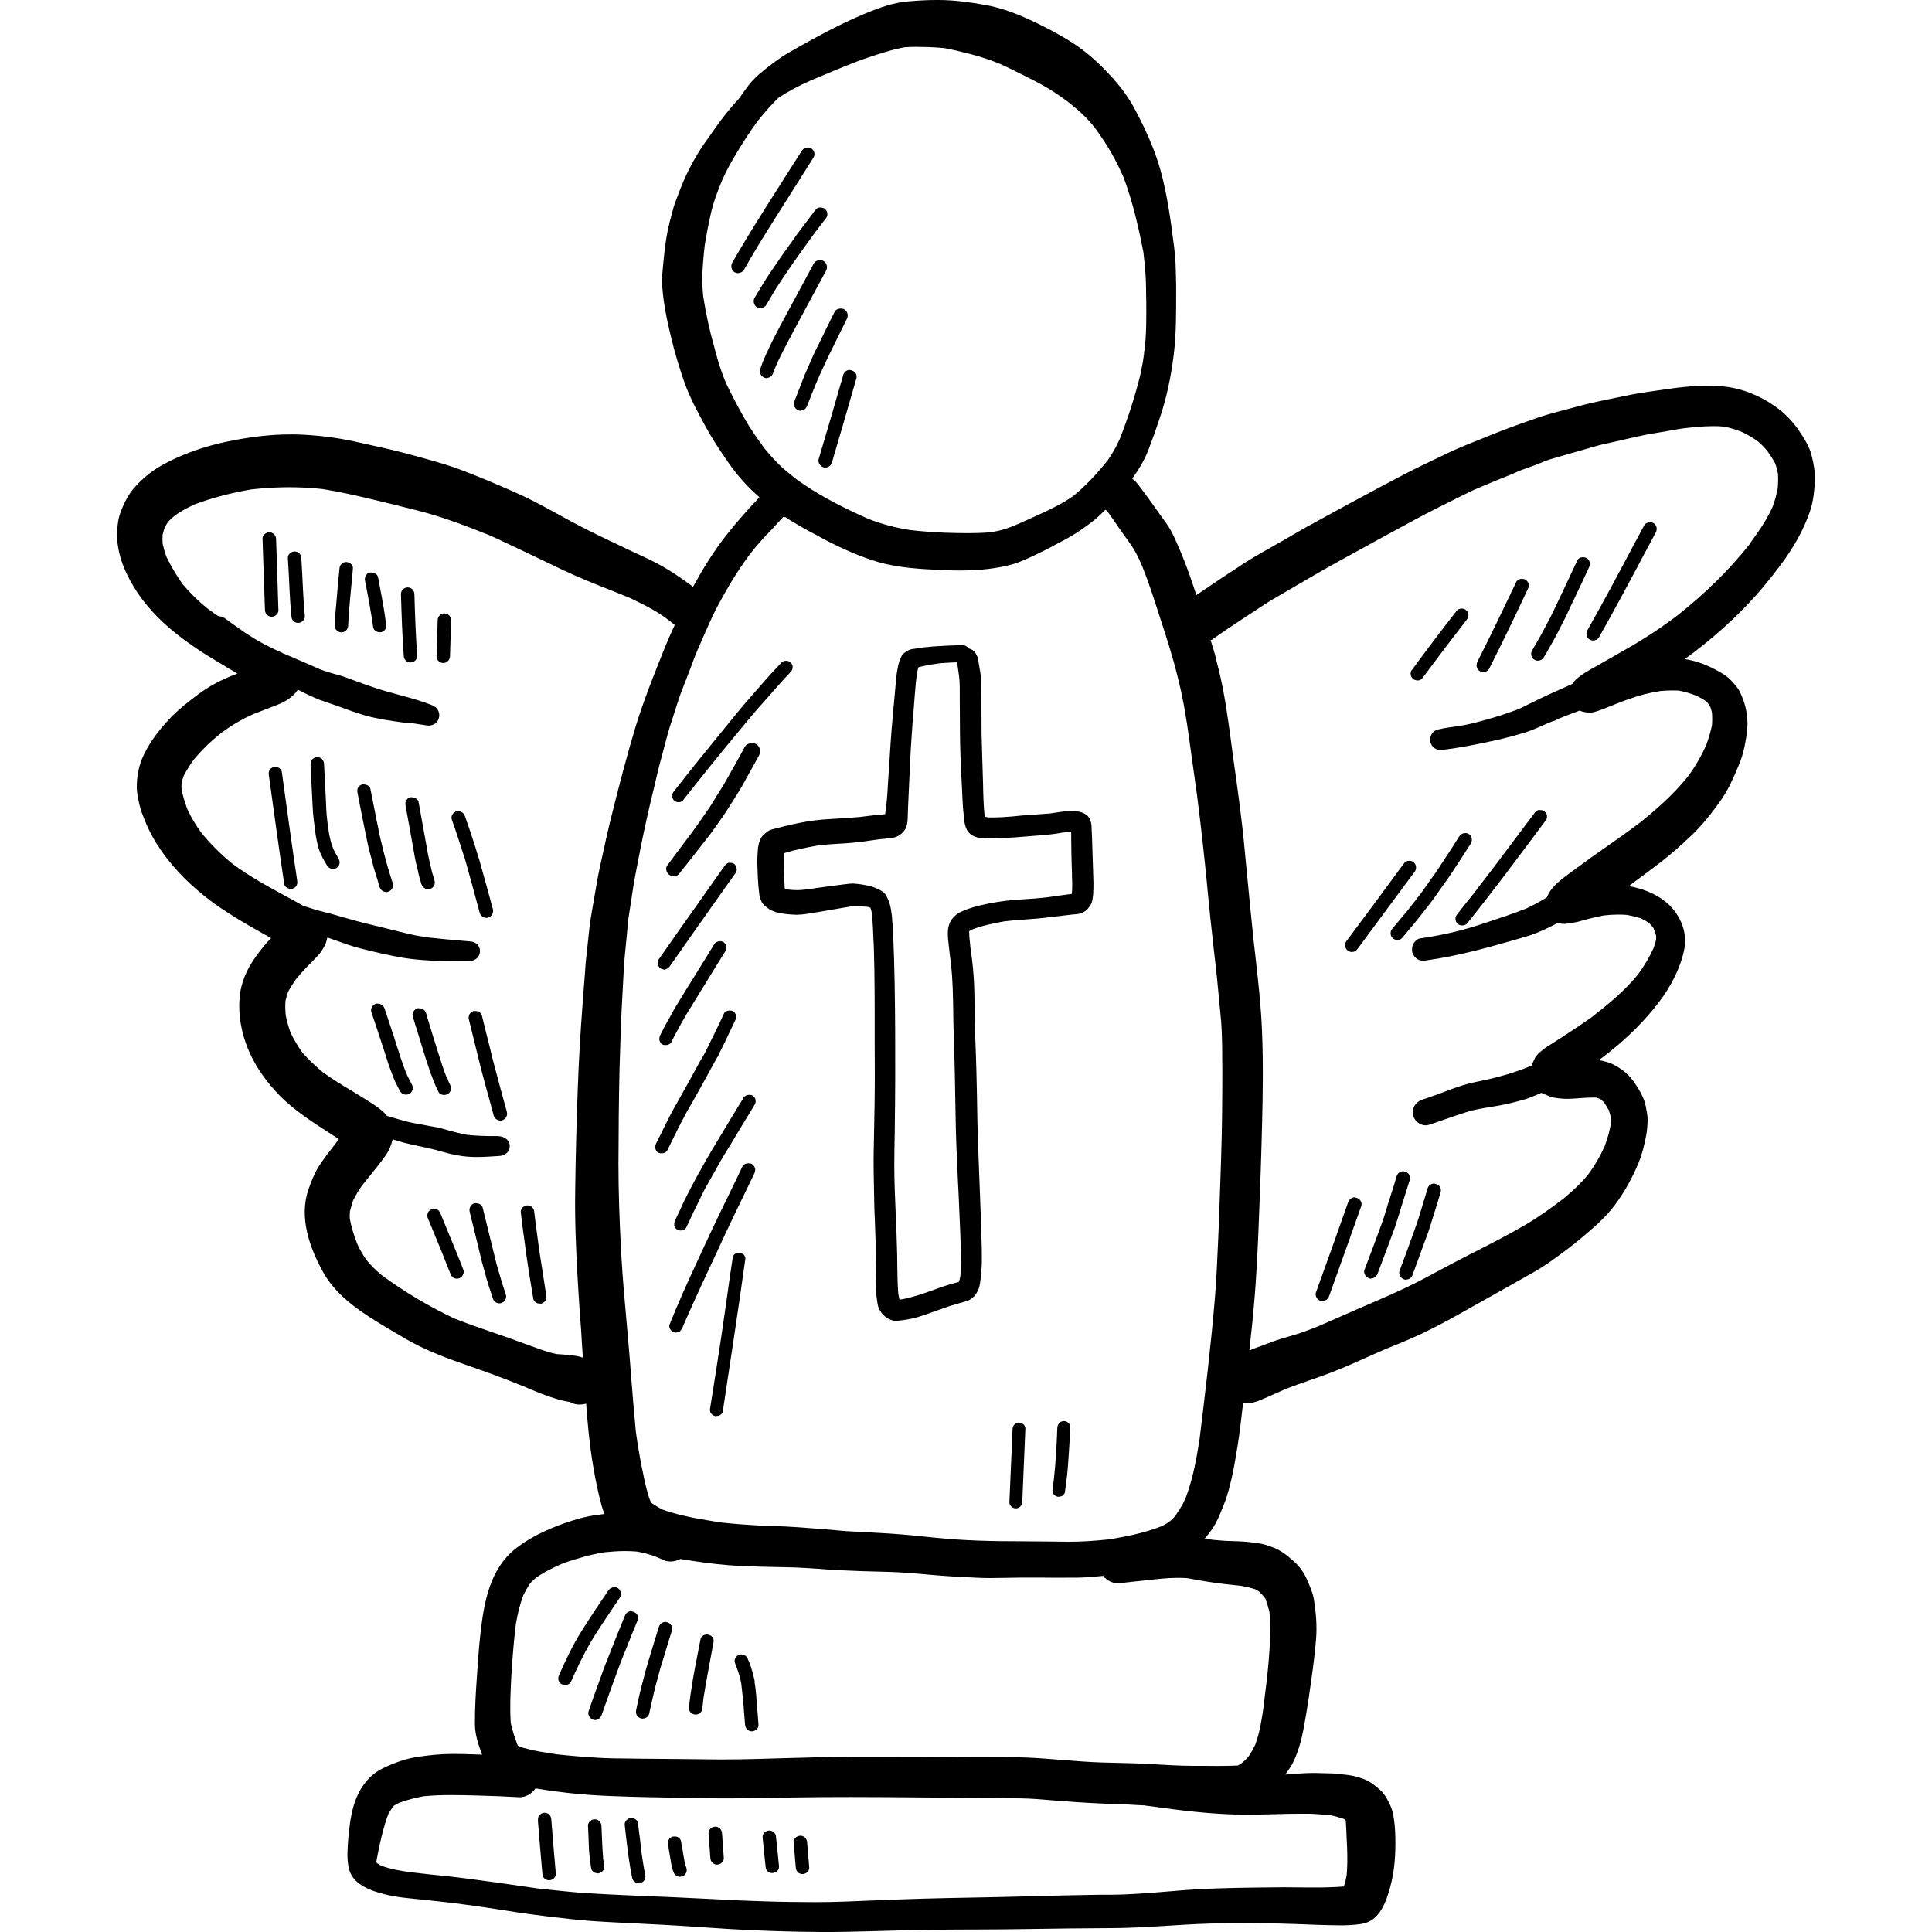 <?xml version="1.0" encoding="iso-8859-1"?>
<!-- Generator: Adobe Illustrator 19.0.0, SVG Export Plug-In . SVG Version: 6.00 Build 0)  -->
<svg version="1.1" id="Layer_1" xmlns="http://www.w3.org/2000/svg" xmlns:xlink="http://www.w3.org/1999/xlink" x="0px" y="0px"
	 viewBox="0 0 512 512" style="enable-background:new 0 0 512 512;" xml:space="preserve">
<g>
	<g>
		<g>
			<path d="M303.071,93.968c0,0.028,0,0.059,0,0.059c0,0.028,0,0.059,0,0.087l-0.029,0.292l0.117-0.409L303.071,93.968z"/>
			<path d="M480.025,120.436c-0.614-2.249-1.928-4.323-3.242-6.25c-1.694-2.541-3.856-4.732-6.339-6.485
				c-4.031-2.833-8.85-4.849-13.787-5.287c-1.402-0.147-2.804-0.175-4.206-0.175c-3.418,0-6.865,0.32-10.224,0.817
				c-3.943,0.584-7.887,1.051-11.771,1.899c-3.943,0.847-7.916,1.548-11.771,2.599c-3.914,1.082-7.916,1.986-11.742,3.331
				c-3.739,1.345-7.506,2.628-11.216,4.147c-4.089,1.694-8.266,3.212-12.269,5.141c-3.593,1.753-7.244,3.418-10.779,5.257
				c-8.149,4.234-16.211,8.616-24.244,13.028c-3.008,1.606-5.93,3.359-8.879,5.053c-3.3,1.898-6.689,3.71-9.902,5.784
				c-4.231,2.769-8.445,5.548-12.616,8.411c-0.305-0.926-0.607-1.854-0.91-2.779c-1.285-3.914-2.745-7.681-4.44-11.451
				c-0.759-1.724-1.606-3.447-2.716-4.964c-1.051-1.461-2.132-2.892-3.154-4.382c-0.964-1.401-1.986-2.774-3.008-4.147
				c-0.643-0.847-1.255-1.693-1.957-2.453c-0.23-0.269-0.537-0.448-0.795-0.68c1.711-2.404,3.244-4.921,4.301-7.673
				c1.081-2.805,2.074-5.608,3.008-8.442c1.81-5.375,2.951-10.867,3.651-16.474c0.702-5.463,0.672-11.013,0.672-16.533
				c0.029-2.6-0.059-5.169-0.147-7.769c-0.117-3.008-0.584-6.018-0.993-8.996c0.059,0.379,0.117,0.759,0.175,1.139
				c-1.051-7.769-2.278-15.657-5.2-22.987c-1.49-3.768-3.243-7.39-5.2-10.955c-1.986-3.593-4.732-6.806-7.565-9.726
				c-2.891-3.008-6.28-5.784-9.844-7.916c-3.243-1.957-6.661-3.739-10.106-5.316c-3.739-1.723-7.594-3.154-11.683-3.886
				C256.979,0.584,252.859,0,248.653,0c-0.204,0-0.38,0-0.584,0c-2.396,0-4.79,0.147-7.157,0.351
				c-4.089,0.292-7.828,1.665-11.567,3.214c-4.673,1.928-9.201,4.206-13.64,6.63c-2.337,1.285-4.644,2.569-6.922,3.885
				c-2.22,1.314-4.265,2.892-6.28,4.47c-1.023,0.847-1.986,1.665-2.921,2.628c-1.051,1.11-1.928,2.424-2.833,3.651
				c-0.35,0.467-0.671,0.935-0.993,1.402c-0.614,0.643-1.198,1.285-1.753,1.957c-2.045,2.336-3.856,4.877-5.637,7.418
				c-0.496,0.731-1.023,1.461-1.547,2.19c-1.665,2.366-3.096,4.82-4.381,7.42c-0.906,1.782-1.724,3.709-2.424,5.579
				c-0.38,1.022-0.759,2.016-1.139,3.008c-0.409,1.11-0.672,2.336-0.994,3.475c-1.11,3.827-1.694,7.945-2.045,11.918
				c-0.117,1.051-0.204,2.074-0.292,3.096c-0.233,2.483,0.029,4.937,0.351,7.39c0.467,3.447,1.257,6.835,2.074,10.224
				c0.935,3.886,2.104,7.682,3.418,11.451c1.461,4.089,3.534,7.916,5.608,11.713c1.81,3.33,3.914,6.483,6.075,9.581
				c2.321,3.36,5.083,6.447,8.182,9.124c-2.977,3.183-5.9,6.402-8.592,9.832c-3.433,4.306-6.336,9.055-9,13.889
				c-3.126-2.328-6.325-4.508-9.807-6.346c-2.22-1.14-4.498-2.162-6.747-3.214c-3.651-1.752-7.302-3.447-10.924-5.257
				c-6.747-3.33-13.174-7.39-20.097-10.397c-4.41-1.929-8.792-3.798-13.291-5.521c-3.476-1.343-7.039-2.366-10.633-3.359
				c-3.68-1.022-7.39-2.014-11.128-2.832c-2.278-0.526-4.557-1.023-6.835-1.519c-5.287-1.169-10.72-1.812-16.124-1.928
				c-0.38,0-0.788,0-1.169,0c-5.579,0-11.216,0.758-16.678,1.897c-5.988,1.227-12.093,3.331-17.438,6.339
				c-2.512,1.401-4.82,3.33-6.777,5.403c-2.045,2.19-3.33,4.849-4.294,7.652c-0.38,1.14-0.555,2.688-0.643,3.886
				c-0.117,1.694-0.029,3.359,0.292,5.054c0.526,2.979,1.635,5.695,3.038,8.324c5.345,10.048,14.691,16.648,24.244,22.287
				c1.431,0.847,2.833,1.694,4.265,2.541c-2.278,0.847-4.498,1.812-6.63,3.038c-2.688,1.519-5.141,3.476-7.565,5.433
				c-2.19,1.782-4.177,3.797-5.988,5.988c-1.84,2.221-3.447,4.586-4.673,7.186c-1.257,2.628-1.782,5.433-1.81,8.354
				c-0.029,1.431,0.351,2.951,0.612,4.353c0.351,1.693,1.023,3.33,1.665,4.936c1.169,2.804,2.6,5.375,4.352,7.857
				c3.534,5.024,7.945,9.289,12.824,12.997c3.183,2.396,6.514,4.441,9.96,6.455c1.782,1.051,3.594,2.045,5.404,3.068
				c0.263,0.145,0.526,0.291,0.788,0.438c-1.461,1.46-2.775,3.126-3.973,4.79c-2.424,3.3-4.118,7.068-4.41,11.216
				c-0.321,4.498,0.496,9.026,2.19,13.204c1.724,4.265,4.294,7.975,7.361,11.363c3.506,3.886,8.004,7.01,12.385,9.844
				c1.461,0.964,2.951,1.898,4.41,2.862c-0.147,0.176-0.263,0.351-0.409,0.527c0.019-0.021,0.036-0.039,0.053-0.059
				c-0.815,1.061-1.632,2.124-2.449,3.183c-0.935,1.227-1.84,2.454-2.659,3.768c-1.11,1.81-1.869,3.827-2.571,5.812
				c-2.629,7.361,0.233,15.54,3.856,22.024c3.183,5.695,8.587,9.609,13.991,12.969c2.659,1.636,5.345,3.212,8.032,4.79
				c5.287,3.038,11.012,5.14,16.738,7.126c4.673,1.606,9.347,3.33,13.932,5.2c0-0.011-0.004-0.016-0.008-0.021
				c0.402,0.172,0.804,0.345,1.177,0.488c0.147,0.087,0.292,0.147,0.467,0.204c0.117,0.06,0.263,0.117,0.409,0.176
				c-0.029,0-0.059-0.029-0.088-0.029c0.204,0.087,0.409,0.175,0.614,0.263c0.059,0,0.117,0.029,0.175,0.059h-0.029
				c3.214,1.315,6.543,2.629,9.99,3.184c1.309,0.76,2.86,0.827,4.292,0.427c0.398,5.369,0.885,10.732,1.781,16.07
				c0.614,3.739,1.373,7.536,2.396,11.217c0.171,0.656,0.441,1.296,0.696,1.941c-0.831,0.109-1.664,0.218-2.477,0.337
				c-1.986,0.264-3.914,0.759-5.783,1.345c-5.404,1.693-10.691,3.942-15.189,7.418c-6.981,5.433-8.5,14.343-9.435,22.638
				c-0.439,3.797-0.672,7.594-0.935,11.391c-0.292,4.178-0.555,8.384-0.526,12.589c0,2.454,0.788,5.053,1.635,7.36
				c0.083,0.243,0.184,0.47,0.27,0.709c-2.284-0.055-4.57-0.181-6.842-0.181c-0.439,0-0.847,0-1.286,0
				c-2.92,0-5.812,0.32-8.675,0.73c-3.359,0.467-6.514,1.635-9.551,3.096c-2.804,1.345-4.965,3.768-6.338,6.485
				c-1.431,2.804-2.102,6.046-2.453,9.142c-0.263,2.162-0.467,4.294-0.526,6.455c-0.059,1.286,0.029,2.571,0.233,3.827
				c0.292,2.074,1.548,3.797,3.3,4.936c1.928,1.257,4.089,1.958,6.309,2.513c3.184,0.818,6.573,1.081,9.844,1.402
				c2.659,0.292,5.316,0.583,7.973,0.876c2.483,0.32,4.937,0.671,7.449,0.993c-0.321-0.028-0.614-0.087-0.934-0.117
				c3.914,0.526,7.799,1.198,11.713,1.783c4.557,0.642,9.142,1.198,13.728,1.693c3.505,0.38,7.039,0.614,10.544,0.788
				c4.469,0.233,8.938,0.439,13.407,0.672c7.77,0.409,15.569,1.081,23.338,1.431c8.355,0.351,16.65,0.584,24.975,0.438
				c7.828-0.145,15.656-0.467,23.514-0.555c8.061-0.087,16.124-0.029,24.215-0.175c7.887-0.145,15.802-0.205,23.718-0.263
				c8.149-0.06,16.269-0.906,24.419-1.169c7.74-0.264,15.569-0.175,23.309,0.087c3.914,0.147,7.828,0.321,11.713,0.351
				c2.016,0.029,4.002-0.059,5.988-0.379c4.82-0.759,6.514-5.872,7.624-9.96c1.11-4.09,1.402-8.531,1.314-12.765
				c-0.029-2.19-0.204-4.353-0.612-6.514c-0.204-0.994-0.731-2.25-1.169-3.097c-0.526-0.994-1.255-2.277-2.074-3.007
				c-0.935-0.818-1.84-1.607-2.892-2.25c-1.139-0.73-2.541-1.139-3.826-1.49c-1.198-0.32-2.541-0.467-3.739-0.584
				c-1.022-0.117-2.045-0.233-3.096-0.233c-1.169-0.028-2.337-0.057-3.506-0.087c-1.81-0.029-3.651,0.059-5.432,0.175
				c-0.942,0.077-1.885,0.149-2.829,0.233c0.678-1.005,1.443-1.964,1.98-3.037c1.81-3.594,2.6-7.42,3.272-11.334
				c0.642-3.651,1.198-7.332,1.694-11.012c0.496-3.535,0.934-7.069,1.226-10.604c0.263-3.475-0.029-6.98-0.584-10.428
				c-0.175-1.051-0.526-2.132-0.935-3.126c-0.555-1.373-1.081-2.745-1.869-4.001c-1.023-1.637-2.453-3.039-3.973-4.206
				c-0.671-0.584-1.402-1.11-2.19-1.549c-1.169-0.758-2.687-1.198-4.002-1.635c-0.672-0.175-1.343-0.321-2.016-0.409
				c-1.227-0.175-2.453-0.32-3.651-0.409c-1.169-0.088-2.366-0.088-3.535-0.145c-1.548-0.029-3.096-0.176-4.616-0.321
				c-0.71-0.114-1.429-0.204-2.147-0.306c0.661-0.802,1.321-1.601,1.914-2.469c1.402-2.016,2.278-4.352,3.184-6.63
				c0.934-2.308,1.547-4.79,2.102-7.214c0.614-2.687,1.022-5.433,1.49-8.149c0.621-3.777,1.013-7.625,1.483-11.436
				c0.204-0.019,0.42,0.063,0.623,0.022c0.876,0.028,1.724-0.088,2.6-0.351c1.285-0.409,2.512-0.994,3.739-1.519
				c1.49-0.643,2.921-1.314,4.41-1.957c4.061-1.578,8.208-2.862,12.297-4.44c4.644-1.811,9.171-3.973,13.758-5.959
				c3.272-1.343,6.543-2.628,9.698-4.118c3.243-1.549,6.426-3.214,9.551-4.965c6.747-3.798,13.495-7.537,20.214-11.364
				c3.271-1.84,6.309-4.118,9.289-6.367c1.724-1.286,3.359-2.659,4.995-4.061c2.688-2.249,5.229-4.644,7.361-7.477
				c2.6-3.476,4.616-7.186,6.28-11.187c0.963-2.337,1.547-4.79,2.016-7.273c0.233-1.286,0.32-2.6,0.379-3.886
				c0.029-1.255-0.292-2.571-0.496-3.768c-0.409-2.19-1.665-4.265-2.863-6.075c-1.373-2.075-3.155-3.622-5.316-4.79
				c-1.314-0.731-2.745-1.11-4.235-1.373c0.964-0.731,1.928-1.491,2.863-2.221c4.849-3.855,9.318-8.267,13.056-13.174
				c3.126-4.089,5.725-9.055,6.719-14.107c0.963-4.762-1.49-9.845-5.287-12.706c-2.775-2.132-6.047-3.3-9.463-3.914
				c3.008-2.19,5.93-4.381,8.85-6.63c2.804-2.19,5.433-4.557,8.003-7.011c2.863-2.775,5.345-5.93,7.624-9.201
				c2.016-2.833,3.359-6.046,4.702-9.23c1.315-3.126,1.928-6.427,2.249-9.814c0.147-1.548-0.029-3.271-0.321-4.82
				c-0.32-1.606-0.847-3.008-1.518-4.498c-0.555-1.286-1.665-2.512-2.659-3.505c-1.169-1.169-2.745-2.045-4.206-2.804
				c-2.453-1.286-5.141-2.221-7.857-2.659c0.818-0.614,1.665-1.227,2.483-1.84c4.732-3.623,9.172-7.506,13.32-11.771
				c3.534-3.594,6.718-7.478,9.726-11.51c3.214-4.323,6.018-9.114,7.712-14.254c0.818-2.453,1.081-5.111,1.227-7.682
				C481.076,125.227,480.639,122.745,480.025,120.436z M196.982,110.324c-1.635-2.891-3.154-5.842-4.616-8.851
				c-0.555-1.373-1.081-2.745-1.548-4.177c-0.496-1.461-0.876-2.92-1.286-4.381l-0.263-1.022c-1.169-4.061-2.161-8.559-2.921-13.408
				c-0.204-2.074-0.292-4.089-0.204-6.192c0.029-0.612,0.088-1.198,0.117-1.81l0.088-1.286c0.117-1.461,0.263-2.951,0.439-4.411
				c0.467-2.804,0.993-5.579,1.635-8.354c0.702-3.096,1.898-6.163,3.096-8.997c1.081-2.395,2.424-4.877,4.118-7.594
				c1.606-2.629,3.271-5.228,5.141-7.741c1.723-2.162,3.504-4.235,5.491-6.163c2.396-1.606,5.112-3.067,8.529-4.586
				c3.973-1.693,7.916-3.358,11.947-4.908c1.84-0.73,3.71-1.343,5.608-1.957c2.716-0.905,5.112-1.547,7.332-1.957
				c1.051-0.087,2.102-0.117,3.155-0.117c1.051,0,2.102,0.029,3.126,0.059c1.461,0.029,2.921,0.147,4.381,0.292
				c2.249,0.409,4.411,0.963,6.543,1.49l0.847,0.233c2.483,0.643,4.82,1.461,7.186,2.396c2.688,1.227,5.316,2.541,7.945,3.885
				l0.993,0.497c2.98,1.49,5.9,3.3,8.91,5.52c1.343,1.051,2.657,2.132,3.914,3.3c1.343,1.227,2.541,2.6,3.68,4.061
				c1.402,1.957,2.775,4.001,4.002,6.104c1.255,2.19,2.366,4.44,3.388,6.718c2.629,7.069,4.177,14.312,5.257,19.863
				c0.233,2.045,0.439,4.089,0.584,6.135c0.117,1.869,0.117,3.768,0.147,5.666l0.029,1.14c0.029,4.235,0.059,8.763-0.467,13.173
				h-0.088l-0.059,1.051l-0.117,0.759L302.84,96.1c-0.292,1.547-0.584,3.096-0.994,4.616c-0.496,1.928-1.022,3.797-1.606,5.667
				c-1.022,3.388-2.22,6.689-3.505,9.989c-0.935,2.074-1.986,3.914-3.214,5.667c-3.067,3.827-6.016,6.894-9.026,9.347
				c-2.278,1.666-4.673,2.833-7.244,4.09l-1.051,0.496c-2.132,0.994-4.265,1.957-6.397,2.891c-0.963,0.411-1.928,0.79-2.892,1.14
				c-1.431,0.496-2.92,0.818-4.44,1.051c-1.986,0.175-4.002,0.233-6.016,0.233c-2.014,0-4.031-0.059-6.047-0.119
				c-3.067-0.116-6.134-0.35-9.171-0.7c-3.943-0.612-7.624-1.578-11.216-3.008c-7.944-3.505-13.758-6.718-18.869-10.369
				l-2.102-1.694c-2.102-1.665-4.177-3.768-6.338-6.426C200.984,116.664,198.794,113.595,196.982,110.324z M159.77,226.171
				l-0.759,3.447c-0.584,2.659-1.023,5.345-1.49,8.061l-0.614,3.535c-0.526,2.892-0.847,5.812-1.139,8.763l-0.409,3.768
				c-0.117,0.993-0.204,1.957-0.263,2.92l-0.088,1.461l-0.321,3.973l-0.292,3.973c-0.584,7.506-1.023,15.073-1.286,22.579
				c-0.321,8.822-0.555,17.614-0.672,26.433c-0.147,8.472,0.234,16.738,0.643,23.72c0.234,4.469,0.555,8.967,0.906,13.435
				l0.263,4.382c0.079,1.023,0.147,2.054,0.221,3.084c-0.007-0.001-0.012-0.007-0.019-0.009l0.005,0.084
				c-1.634-0.555-3.446-0.672-5.198-0.819l-1.753-0.117c-1.724-0.35-3.388-0.905-5.053-1.518l-3.651-1.315l-3.68-1.343l-4.995-1.724
				c-3.243-1.11-6.485-2.25-9.669-3.506c-6.747-3.183-13.261-7.068-19.308-11.508c-1.461-1.227-2.775-2.483-3.973-3.943
				c-0.964-1.373-1.782-2.775-2.483-4.294c-0.994-2.569-1.606-4.644-1.986-6.689c-0.029-0.642-0.029-1.285,0.029-1.957
				c0.233-0.993,0.526-1.957,0.847-2.92c0.702-1.402,1.49-2.716,2.396-4.002l1.782-2.19c1.548-1.928,3.126-3.885,4.557-5.9
				c0.806-1.179,1.373-2.589,1.726-4.027c0.002,0.001,0.007,0.002,0.009,0.003c0.005-0.022,0.012-0.045,0.018-0.066
				c0.993,0.291,1.957,0.583,2.951,0.875c1.49,0.38,3.038,0.702,4.557,1.022c1.139,0.264,2.278,0.497,3.447,0.79
				c0.351,0.059,0.702,0.146,1.635,0.438c1.549,0.439,3.096,0.847,4.644,1.11c1.694,0.32,3.388,0.438,5.083,0.438
				c1.753,0,3.535-0.117,5.257-0.234l0.847-0.057c1.518-0.117,2.6-1.227,2.6-2.629c0-1.401-1.198-2.6-3.272-2.628
				c-2.745,0-5.463-0.029-8.149-0.351c-1.782-0.321-3.447-0.79-5.169-1.257l-1.431-0.408c-0.934-0.264-1.957-0.439-3.067-0.614
				l-2.249-0.438c-1.461-0.233-2.921-0.497-4.382-0.905c-1.577-0.439-3.183-0.876-4.79-1.374c-0.026-0.033-0.053-0.065-0.08-0.097
				c-0.011-0.004-0.022-0.007-0.032-0.009c-1.131-1.396-2.654-2.407-4.357-3.515c-1.606-1.022-3.212-1.986-4.82-2.979
				c-2.628-1.578-5.287-3.184-7.799-5.024c-1.986-1.637-3.739-3.331-5.345-5.141c-1.169-1.665-2.22-3.359-3.126-5.257
				c-0.555-1.49-0.963-2.979-1.285-4.557c-0.147-1.314-0.175-2.571-0.088-3.886c0.204-0.847,0.439-1.635,0.702-2.424
				c0.642-1.227,1.402-2.336,2.19-3.475c1.694-2.045,3.505-3.886,5.375-5.755c1.009-1.009,1.815-2.253,2.386-3.523
				c0.196-0.519,0.326-1.052,0.412-1.59c0.054,0.019,0.109,0.04,0.163,0.059c0.006-0.018,0.013-0.036,0.018-0.056l2.102,0.73
				c2.074,0.759,4.149,1.491,6.251,2.045c2.045,0.526,4.118,1.022,6.192,1.49c2.337,0.496,4.702,1.022,7.098,1.314
				c2.396,0.292,4.79,0.496,7.186,0.526c1.753,0.059,3.505,0.059,5.229,0.059l3.71-0.028c1.402-0.029,2.541-1.169,2.541-2.571
				c0-1.402-1.051-2.453-2.541-2.569l-2.396-0.205c-2.6-0.233-5.2-0.438-8.529-0.818c-1.724-0.263-3.447-0.496-5.141-0.905
				c-1.753-0.409-3.506-0.847-5.229-1.286l-2.337-0.584l-2.453-0.584c-1.373-0.32-2.745-0.671-4.147-1.051l-3.243-0.906
				l-3.242-0.934l-0.964-0.233c-1.694-0.439-3.388-0.876-5.053-1.431l-1.186-0.38v-0.001l-0.363-0.116l-0.371-0.209l-1.965-1.105
				l-1.724-0.935c-4.995-2.687-10.165-5.492-14.81-8.968c-3.067-2.512-5.812-5.256-8.179-8.179
				c-1.461-2.016-2.659-4.001-3.651-6.134c-0.083-0.223-0.165-0.446-0.244-0.67c-0.086-0.183-0.175-0.365-0.252-0.557
				c0.074,0.168,0.16,0.346,0.243,0.528c-0.535-1.498-0.995-3.026-1.322-4.618c-0.029-0.612-0.029-1.198,0.029-1.811
				c0.147-0.612,0.351-1.226,0.555-1.81c0.759-1.461,1.607-2.833,2.6-4.207c2.074-2.512,4.411-4.789,7.157-7.01
				c2.892-2.162,5.813-3.886,8.939-5.229l3.038-1.167c1.11-0.439,2.22-0.847,3.3-1.286c1.645-0.663,3.876-1.882,5.169-3.855
				c0.005,0.002,0.009,0.005,0.014,0.007c0.014-0.023,0.029-0.042,0.045-0.066c0.005,0.002,0.011,0.006,0.015,0.008
				c1.923,0.99,3.815,1.923,5.825,2.709c0.964,0.351,1.957,0.671,2.951,1.022c0.905,0.292,1.84,0.614,2.745,0.964
				c2.045,0.758,4.118,1.49,6.222,2.102c3.282,0.941,6.719,1.417,10.273,1.91c0.594,0.07,1.185,0.136,1.775,0.204
				c-0.05-0.012-0.102-0.025-0.16-0.04c0.1,0.018,0.201,0.034,0.296,0.05c0.015-0.006,0.026-0.013,0.026-0.022c0,0,0.059,0,0.147,0
				c0.147,0,0.321,0,0.351,0l4.059,0.614c1.402,0,2.483-0.759,2.833-2.016c0.204-0.759,0.088-1.548-0.292-2.19
				s-0.935-0.963-1.694-1.286c-2.862-1.11-5.842-1.929-8.763-2.716c-2.396-0.643-4.79-1.286-7.128-2.132
				c-1.431-0.467-2.833-0.994-4.265-1.518l-3.126-1.14c-0.847-0.292-1.724-0.526-2.628-0.759l-1.286-0.379
				c-0.847-0.233-1.665-0.556-2.512-0.876l-0.175-0.087l-0.079-0.106c-0.004-0.002-0.008-0.003-0.012-0.006l-0.026,0.053
				l-0.439-0.175l-0.73-0.321c-2.892-1.255-5.784-2.541-8.676-3.739c0.263,0.087,0.555,0.204,0.555,0.204
				c-2.453-1.081-5.667-2.569-8.763-4.585c-1.782-1.11-3.476-2.366-5.2-3.594l-1.635-1.198c-0.394-0.271-0.874-0.361-1.404-0.418
				c-0.035-0.025-0.073-0.045-0.107-0.069c-0.05-0.004-0.101-0.007-0.154-0.009c-0.906-0.614-1.782-1.257-2.688-1.899
				c-2.483-1.985-4.673-4.147-6.689-6.542c-1.637-2.278-3.038-4.673-4.353-7.39c-0.379-1.081-0.671-2.132-0.934-3.3
				c-0.059-0.759-0.059-1.547-0.029-2.336c0.175-0.702,0.351-1.345,0.584-1.986c0.204-0.438,0.467-0.847,0.876-1.49
				c0.555-0.584,1.11-1.11,1.753-1.637c1.548-1.109,3.271-2.074,5.403-3.038c4.557-1.694,9.551-3.008,14.897-3.914
				c3.33-0.38,6.689-0.584,9.961-0.584c2.95,0,5.871,0.145,8.822,0.467c4.294,0.671,8.616,1.635,13.028,2.687
				c4.178,0.994,8.325,2.017,12.473,3.067c6.951,1.782,13.669,4.411,19.424,6.747c5.461,2.541,10.924,5.141,16.387,7.77l2.249,1.081
				c4.294,2.044,8.734,3.826,13.203,5.579l4.965,2.016c2.045,0.994,4.089,1.986,6.075,3.126c1.578,0.876,3.067,1.957,4.498,3.038
				l1.136,0.932c-0.759,1.635-1.518,3.299-2.219,4.992l-0.439,1.082c-2.716,6.747-5.52,13.758-7.711,20.854
				c-2.192,7.303-4.323,15.306-6.777,25.238C160.997,220.561,160.384,223.365,159.77,226.171z M340.955,480.702
				c1.169-0.032,2.366-0.032,3.535-0.032h2.512c1.518,0.029,3.008,0.176,4.498,0.293l0.876,0.057
				c0.758,0.135,1.498,0.291,2.313,0.57c0.496,0.13,0.99,0.279,1.484,0.453c0.117,0.059,0.204,0.117,0.292,0.175h0.029
				c0,0.068,0.018,0.119,0.039,0.177c0.036,0.02,0.072,0.036,0.107,0.056c0.117,1.547,0.175,3.125,0.233,4.673l0.117,2.366
				c0.117,2.804,0.088,5.287-0.117,7.536c-0.204,0.994-0.409,1.929-0.731,2.92c-2.541,0.205-5.112,0.264-7.682,0.264h-1.84
				c-2.074-0.029-4.147-0.059-6.222-0.059c-2.045,0-4.118,0.028-6.192,0.059c-7.506,0.087-15.247,0.234-22.842,0.905
				c-4.235,0.38-8.471,0.702-12.734,0.905c-2.396,0.117-4.82,0.117-7.244,0.117l-3.622,0.06c-4.147,0.057-8.324,0.174-12.472,0.291
				c-4.177,0.088-8.325,0.205-12.502,0.293c-8.061,0.146-16.095,0.291-24.156,0.583l-6.865,0.264
				c-5.257,0.232-10.515,0.466-15.773,0.466c-4.381-0.028-8.763-0.057-13.144-0.204c-4.294-0.117-8.617-0.32-12.91-0.555
				c-7.594-0.38-15.189-0.731-22.783-1.022c-4.147-0.176-8.295-0.38-12.414-0.644c-2.862-0.204-5.724-0.524-8.587-0.817
				l-2.688-0.264l0.935,0.147l-6.31-0.906c-3.592-0.524-7.214-1.051-11.275-1.577c-2.396-0.32-4.761-0.643-7.127-0.905l-2.161-0.234
				c-2.979-0.292-5.93-0.614-8.85-0.964c-2.512-0.351-5.2-0.788-7.741-1.752c-0.237-0.12-0.465-0.238-0.695-0.449
				c-0.149-0.088-0.297-0.18-0.445-0.282c0-0.08,0.001-0.162,0.011-0.242c-0.023-0.034-0.046-0.072-0.069-0.108
				c0.233-1.374,0.526-2.747,0.876-4.441c0.496-2.22,1.169-5.169,2.277-8.091c0.073-0.13,0.144-0.263,0.221-0.394
				c0.054-0.161,0.109-0.32,0.189-0.481c-0.052,0.158-0.128,0.317-0.185,0.473c0.206-0.364,0.44-0.742,0.773-1.204
				c0.048-0.076,0.094-0.156,0.142-0.233c0.025-0.019,0.05-0.039,0.075-0.06c0.077-0.103,0.16-0.209,0.246-0.319
				c0.1-0.062,0.201-0.123,0.303-0.185c0.211-0.171,0.436-0.328,0.661-0.486c-0.189,0.131-0.366,0.276-0.547,0.417
				c0.341-0.203,0.692-0.398,1.043-0.563c2.102-0.759,4.206-1.314,6.427-1.723c2.424-0.234,4.877-0.32,7.332-0.32
				c2.22,0,4.411,0.059,6.602,0.117l1.081,0.028c3.388,0.087,6.806,0.233,10.457,0.438c1.597,0,3.131-0.871,4.154-2.287
				c0.002,0.001,0.004,0.001,0.006,0.002c0.006-0.008,0.012-0.015,0.016-0.023c0.029-0.028,0.029-0.028,0.059-0.028c0,0,0,0,0.029,0
				l1.11,0.175c2.424,0.409,4.82,0.702,7.244,0.994c4.061,0.467,8.12,0.73,12.21,0.876c6.104,0.233,12.239,0.351,18.344,0.438
				l5.257,0.087c2.249,0.06,4.469,0.06,6.689,0.06c5.755,0,11.479-0.088,17.263-0.233c5.14-0.088,10.281-0.117,15.422-0.117
				c6.63,0,13.291,0.057,19.95,0.117l12.852,0.087c4.089,0.029,8.149,0.059,12.239,0.147c2.921,0.057,5.812,0.291,8.704,0.555
				l2.833,0.204c4.352,0.351,8.704,0.584,13.056,0.731c2.125,0.067,4.25,0.134,6.662,0.306c0.568,0.022,1.136,0.053,1.704,0.076
				c0.036,0.016,0.068,0.054,0.104,0.069c0.165,0.014,0.33,0.029,0.497,0.045c9.026,1.255,17.175,2.278,25.558,2.336
				c3.008,0,5.988-0.057,8.968-0.145L340.955,480.702z M321.001,419.31c2.575,0.401,5.175,0.664,7.775,0.928
				c1.373,0.264,2.688,0.526,3.973,0.963c0.263,0.147,0.526,0.321,0.818,0.497c0.584,0.496,1.081,0.994,1.81,2.016
				c0.409,1.139,0.759,2.308,1.051,3.534c0.408,4.381,0.117,8.734-0.204,12.794c-0.292,3.622-0.759,7.214-1.198,10.808l-0.147,1.343
				c-0.496,3.476-1.022,6.894-2.22,10.165c-0.496,1.051-1.081,2.074-1.723,3.067c-0.439,0.526-0.906,1.022-1.548,1.547
				c-0.204,0.175-0.409,0.351-0.643,0.526l-0.702,0.379c-1.84,0.088-3.68,0.117-5.52,0.117l-3.184-0.028h-3.155
				c-3.563,0-7.157-0.234-10.72-0.439l-1.198-0.057c-2.745-0.176-5.52-0.234-8.295-0.293l-3.564-0.087
				c-3.797-0.117-7.594-0.409-11.391-0.73l-1.198-0.088c-3.622-0.292-7.214-0.555-10.808-0.584
				c-2.687-0.057-5.375-0.057-8.061-0.087h-4.059l-12.561-0.059l-12.561-0.029c-6.747,0-13.495,0.119-20.242,0.321l-4.265,0.117
				c-5.083,0.145-10.165,0.32-15.218,0.32h-1.898l-10.691-0.117l-10.691-0.087l-1.255-0.029c-2.951-0.028-5.871-0.028-8.792-0.204
				c-3.798-0.204-7.536-0.526-11.304-0.935l-1.402-0.234c-1.928-0.292-3.914-0.584-5.988-1.139c-0.759-0.175-1.519-0.38-2.249-0.614
				c-0.147-0.057-0.292-0.146-0.439-0.234c0,0,0,0,0-0.028c-0.029,0-0.088,0-0.117-0.028c-0.731-1.986-1.431-3.943-1.869-6.047
				c-0.263-4.526-0.029-8.996,0.204-13.203c0.292-4.323,0.612-8.587,1.139-12.881c0.526-3.038,1.139-5.491,1.986-7.711
				c0.526-1.081,1.11-2.104,1.782-3.154c0.526-0.584,1.081-1.11,1.723-1.607c2.337-1.606,4.878-2.804,7.273-3.826
				c3.242-1.11,6.806-2.19,10.749-2.833c1.81-0.175,3.594-0.32,5.404-0.32c1.11,0,2.19,0.057,3.3,0.146
				c1.169,0.233,2.308,0.496,3.418,0.847c1.051,0.292,2.074,0.759,3.096,1.198l0.934,0.408c0.439,0.117,0.876,0.175,1.315,0.175
				c0.467,0,0.905-0.059,1.343-0.175c0.409-0.117,0.759-0.291,1.285-0.467c0.012-0.007,0.018-0.021,0.028-0.027v-0.001
				c2.104,0.351,4.235,0.671,6.339,0.963c4.294,0.556,8.295,0.906,12.209,0.994l3.008,0.088c2.951,0.057,5.93,0.117,8.938,0.204
				c2.278,0.087,4.557,0.264,6.835,0.409c1.578,0.146,3.184,0.263,4.761,0.32c4.002,0.205,7.975,0.321,11.977,0.409
				s8.004,0.409,12.005,0.79c3.914,0.35,7.857,0.583,11.801,0.759c1.431,0.087,2.863,0.117,4.265,0.117
				c1.461,0,2.921-0.029,4.381-0.06l3.3-0.057h6.134l3.447,0.028c2.019,0,4.135-0.02,6.343-0.026
				c2.107-0.075,4.211-0.24,6.312-0.465c0.117,0.157,0.18,0.348,0.314,0.492c0.029,0,0.088,0,0.117,0
				c0.731,0.759,2.016,1.49,3.535,1.49c0.029,0,0.029,0,0.059,0c2.249-0.263,4.498-0.526,7.157-0.788
				c2.862-0.321,5.724-0.672,8.587-0.672c0.847,0,1.694,0.029,2.512,0.088c1.051,0.175,2.074,0.351,3.096,0.555
				C318.839,418.959,319.92,419.164,321.001,419.31z M323.607,306.991l-0.175,5.287l-0.117,3.3
				c-0.117,3.271-0.204,6.573-0.351,9.845l-0.206,4.645c-0.204,4.644-0.408,9.259-0.788,13.874
				c-1.081,12.94-2.659,25.909-4.059,37.329c-0.818,5.257-1.724,10.429-3.651,15.57c-0.584,1.401-1.314,2.745-2.483,4.41
				c-0.059,0.117-0.147,0.205-0.204,0.321c-0.029,0.028-0.029,0.028-0.059,0.057c-0.088,0.117-0.147,0.205-0.233,0.321
				c-0.438,0.438-0.847,0.876-1.343,1.286c-0.643,0.438-1.257,0.817-1.957,1.167c-4.586,1.84-9.435,2.775-13.962,3.535
				c-4.089,0.439-7.536,0.643-10.837,0.643l-4.673-0.059c-2.337-0.028-4.616-0.059-6.893-0.059c-8.792,0-16.211-0.175-23.835-0.963
				c-4.061-0.439-8.149-0.848-12.239-1.11l-5.549-0.32l-5.549-0.293l-6.192-0.524l-6.455-0.497
				c-2.308-0.175-4.586-0.263-6.893-0.351l-3.943-0.146c-3.418-0.175-6.806-0.439-10.194-0.818c-2.045-0.32-4.089-0.702-6.777-1.167
				c-2.571-0.527-5.579-1.169-8.384-2.221c-0.934-0.439-1.81-0.964-2.979-1.782l-0.38-0.731c-0.847-2.307-1.345-4.761-1.898-7.449
				l-0.263-1.226c-0.614-3.126-1.139-6.251-1.578-9.435c-0.467-4.79-0.847-9.581-1.255-14.663c-0.233-3.124-0.467-6.25-0.759-9.375
				l-0.408-4.645c-0.555-6.016-1.081-12.062-1.431-18.11c-0.526-9.668-0.759-17.117-0.759-24.215
				c0.029-8.412,0.088-16.824,0.292-25.237c0.175-6.485,0.38-13,0.759-19.483l0.147-2.745l0.059-1.169
				c0.117-2.016,0.204-4.031,0.38-6.046l0.496-5.024l0.467-5.024c0.496-3.125,0.964-6.192,1.431-9.318
				c0.263-1.547,0.555-3.067,0.847-4.585l0.263-1.402l0.526-2.659c1.081-5.579,2.308-11.071,3.651-16.532l0.672-2.863
				c0.467-2.074,0.994-4.147,1.578-6.222l0.612-2.308c0.584-2.249,1.169-4.498,1.928-6.718l0.788-2.454
				c0.643-2.044,1.286-4.089,2.074-6.076c1.198-3.067,2.366-6.104,3.506-9.171c1.198-2.804,2.424-5.579,3.651-8.325
				c1.227-2.832,2.745-5.579,4.265-8.266c2.016-3.594,4.119-6.806,6.601-10.136c1.49-1.87,3.272-4.002,5.608-6.31
				c1.048-1.192,2.128-2.339,3.205-3.494c0.109,0.077,0.211,0.168,0.32,0.245c0.032-0.027,0.063-0.055,0.096-0.082
				c0.963,0.702,2.016,1.286,3.592,2.221l1.051,0.614c1.314,0.73,2.628,1.46,3.973,2.131l0.672,0.38l0.788,0.438
				c5.257,2.775,9.932,4.762,14.313,6.076c5.842,1.724,12.385,1.986,17.614,2.19c1.431,0.088,2.862,0.117,4.294,0.117
				c5.287,0,9.785-0.526,13.787-1.606c2.045-0.584,4.177-1.578,6.016-2.453l1.665-0.818l1.694-0.818l2.483-1.345l0.905-0.467
				l1.49-0.788c2.541-1.402,4.937-3.008,7.302-4.878c1.139-0.905,2.161-1.898,3.183-2.92c0.009,0,0.06,0.034,0.123,0.08
				c0.001-0.002,0.002-0.004,0.005-0.005c0.128,0.097,0.317,0.245,0.339,0.245c0.935,1.315,1.869,2.629,2.775,3.974l1.84,2.628
				l0.906,1.255c0.7,0.964,1.402,1.929,1.957,3.008c0.731,1.286,1.343,2.688,1.928,4.061c1.547,3.855,2.804,7.769,4.235,12.18
				l0.526,1.666c1.431,4.293,3.243,9.932,4.586,15.481c1.431,5.607,2.278,11.071,2.921,15.685l1.869,13.436l0.263,1.869
				c1.051,8.091,1.928,16.153,2.716,24.244c0.496,5.52,1.11,11.041,1.724,16.562l0.38,3.33l0.439,3.886
				c0.379,3.827,0.73,7.682,1.139,11.947c0.263,3.504,0.292,7.039,0.292,10.574l0.029,2.249
				C323.929,291.305,323.87,299.134,323.607,306.991z M331.056,371.64h-0.029c0.088-0.029,0.175-0.06,0.233-0.088
				C331.202,371.58,331.144,371.609,331.056,371.64z M438.897,248.637c0,0,0,0,0-0.028c0.029,0.145,0.059,0.292,0.059,0.467
				C438.927,248.929,438.927,248.784,438.897,248.637z M471.115,129.405c-0.351,1.724-0.759,3.388-1.402,5.024
				c-1.093,2.377-2.535,4.831-4.421,7.427c-0.427,0.621-0.864,1.234-1.306,1.839c-0.049,0.066-0.096,0.131-0.144,0.198
				c-0.009,0.012-0.019,0.023-0.028,0.034c0.011,0.05-0.206,0.374-0.235,0.404c-5.287,6.661-11.713,12.969-19.073,18.783
				c-4.352,3.3-8.908,6.28-13.495,8.879l-1.84,1.051l-5.112,2.92l-1.315,0.759c-1.869,1.022-3.797,2.074-5.287,3.534
				c-0.25,0.225-0.468,0.522-0.676,0.852c-0.014,0.006-0.027,0.014-0.041,0.02c-0.025,0.041-0.049,0.081-0.073,0.122l-0.094,0.042
				l-1.659,0.747l-2.278,1.022l-2.278,1.022c-1.606,0.731-3.155,1.519-4.732,2.278l-3.008,1.49c-2.951,1.11-5.93,2.102-8.938,2.92
				c-1.723,0.467-3.476,0.964-5.257,1.315c-1.567,0.284-3.117,0.549-4.741,0.732c-0.346,0.057-0.692,0.116-1.042,0.172
				c-0.034,0.004-0.068,0.008-0.102,0.013c-0.056,0.016-0.115,0.031-0.175,0.043l-0.57,0.148c-0.731,0.088-1.373,0.234-1.986,0.818
				c-0.526,0.555-0.818,1.255-0.818,1.986c0,0.73,0.292,1.431,0.818,1.985c0.439,0.409,1.139,0.818,1.957,0.818c0,0,0,0,0.029,0
				c4.732-0.584,9.785-1.519,15.889-2.92c2.22-0.526,4.381-1.11,6.543-1.783c1.753-0.555,3.388-1.314,5.053-2.044l1.286-0.555
				l-0.029,0.028l0.526-0.233l0.292-0.117l0.42-0.104c0.217-0.093,0.435-0.185,0.654-0.28c0.008-0.004,0.016-0.008,0.023-0.011
				l0.51-0.276l1.431-0.584l1.957-0.759l2.278-0.847c0.016,0.007,0.033,0.014,0.049,0.021c0.001-0.001,0.004-0.001,0.006-0.002
				c0.307,0.134,0.636,0.249,0.997,0.332c0.642,0.117,1.081,0.175,1.518,0.175c0.409,0,0.818-0.029,1.286-0.147
				c0.671-0.175,1.285-0.409,2.453-0.818l2.162-0.875l1.548-0.614l1.198-0.467c0.788-0.292,1.578-0.584,2.396-0.847
				c2.395-0.876,4.877-1.49,7.828-1.957c1.081-0.088,2.132-0.147,3.214-0.147c0.526,0,1.022,0,1.548,0.029
				c1.694,0.32,3.243,0.788,4.82,1.401c0.818,0.411,1.606,0.848,2.396,1.402c0.233,0.205,0.467,0.409,0.672,0.672
				c0.234,0.35,0.438,0.7,0.612,1.081c0.147,0.409,0.233,0.847,0.351,1.314c0.088,1.139,0.088,2.221,0,3.388
				c-0.379,1.724-0.847,3.39-1.461,5.054c-1.343,3.038-2.951,5.812-4.937,8.5c-3.826,4.789-8.5,8.822-12.56,12.093
				c-3.272,2.483-6.631,4.849-9.99,7.185l-3.067,2.162l-5.17,3.768l-0.642,0.466c-2.074,1.549-4.47,3.302-5.608,5.608l-0.266,0.605
				l-0.055,0.125c-1.759,1.077-3.578,2.064-5.473,2.95c-1.801,0.722-3.644,1.369-5.48,2.016l-1.431,0.467
				c-2.161,0.759-4.323,1.461-6.514,2.162c-4.557,1.431-9.463,2.513-14.634,3.271c-0.73,0.059-1.431,0.759-1.81,1.373
				c-0.38,0.702-0.496,1.549-0.32,2.337c0.233,0.759,0.759,1.402,1.402,1.812c0.467,0.263,0.934,0.379,1.49,0.379
				c0.263,0,0.555-0.029,0.876-0.087c8.442-1.14,16.678-3.506,23.923-5.58l2.308-0.671c1.985-0.555,3.885-1.373,6.075-2.395
				c0.818-0.397,1.611-0.82,2.426-1.271v0.001c0.028-0.015,0.056-0.029,0.084-0.046c0.021,0.009,0.042,0.016,0.063,0.025
				c0.006-0.004,0.011-0.008,0.018-0.012c0.474,0.185,0.947,0.278,1.643,0.278c0.029,0,0.059,0,0.117,0
				c1.169-0.087,2.308-0.292,3.418-0.526c0.467-0.117,0.876-0.263,1.314-0.379l1.169-0.321c1.49-0.379,2.92-0.702,4.41-0.993
				c1.286-0.147,2.541-0.233,3.798-0.233c0.788,0,1.577,0.028,2.366,0.087c1.285,0.234,2.483,0.526,3.71,0.905
				c0.731,0.351,1.402,0.759,2.132,1.227c0.467,0.439,0.935,0.963,1.315,1.578l-0.059,0.028c-0.038-0.046-0.072-0.091-0.107-0.137
				c0.131,0.214,0.241,0.429,0.312,0.663c0-0.028,0-0.028,0-0.059c0.081,0.204,0.155,0.42,0.224,0.642
				c0.034,0.088,0.066,0.175,0.097,0.265c-0.023-0.057-0.046-0.115-0.069-0.171c0.068,0.228,0.13,0.462,0.185,0.696l-0.014,0.417
				c0.003,0.018,0.008,0.032,0.014,0.05c-0.006-0.012-0.011-0.026-0.014-0.04l-0.014,0.449c-0.175,0.79-0.38,1.548-0.672,2.308
				c-1.11,2.424-2.483,4.762-4.235,7.098c-3.535,4.294-7.682,7.682-12.385,11.363c-2.249,1.548-4.528,3.097-6.835,4.586
				l-1.782,1.169l-1.929,1.226c-0.905,0.556-1.753,1.082-2.541,1.783c-0.702,0.524-1.257,1.109-1.724,1.869
				c-0.305,0.61-0.557,1.225-0.831,1.883c-0.001,0.001-0.002,0.001-0.004,0.001c-0.014,0.034-0.028,0.067-0.042,0.102l-1.49,0.643
				c-2.308,0.875-4.644,1.665-7.04,2.277c-2.132,0.584-4.265,1.051-6.455,1.49c-2.132,0.409-4.206,1.11-6.28,1.87
				c-2.541,0.963-5.112,1.928-7.712,2.775c-1.869,0.642-2.892,2.453-2.424,4.234c0.409,1.461,1.84,2.571,3.3,2.571
				c0.321,0,0.642-0.059,0.934-0.147c1.607-0.524,3.184-1.081,4.761-1.636c1.694-0.584,3.359-1.169,5.053-1.694
				c2.074-0.671,4.235-1.022,6.397-1.373l2.571-0.438c2.169-0.397,4.349-0.955,6.628-1.604c1.494-0.483,2.932-1.123,4.384-1.725
				c0.158,0.093,0.318,0.187,0.472,0.285c0.027-0.008,0.055-0.016,0.082-0.025c0.731,0.351,1.461,0.672,2.396,0.964
				c1.081,0.175,2.133,0.351,3.768,0.379c1.081,0,2.161-0.087,3.359-0.175c1.169-0.087,2.337-0.175,3.506-0.175h0.788
				c0.199,0.05,0.399,0.101,0.631,0.177c0.008,0.004,0.017,0.006,0.025,0.01c0.169,0.056,0.354,0.126,0.57,0.222l0.876,0.759
				c0.137,0.195,0.269,0.393,0.4,0.595c0.084,0.113,0.167,0.225,0.243,0.34c-0.067-0.101-0.14-0.196-0.214-0.291
				c0.327,0.513,0.636,1.043,0.943,1.576c0.234,0.702,0.409,1.402,0.584,2.162c0,0.409,0,0.818-0.029,1.257
				c-0.351,2.044-0.906,4.059-1.665,6.075c-1.198,2.688-2.629,5.141-4.411,7.565c-2.102,2.541-4.41,4.586-6.397,6.25
				c-3.184,2.424-6.601,4.937-10.369,7.128c-4.323,2.513-8.734,4.79-13.174,7.039c-4.381,2.22-8.704,4.498-12.998,6.834
				c-3.476,1.87-7.332,3.682-12.648,5.988c-3.622,1.547-7.214,3.126-10.807,4.704l-5.141,2.248l-1.255,0.497
				c-1.519,0.584-3.038,1.169-4.616,1.637l-1.665,0.496c-1.577,0.467-3.184,0.934-4.732,1.49c-1.644,0.638-3.289,1.254-4.985,1.869
				c-0.3,0.123-0.597,0.251-0.896,0.375c0.002-0.021,0.005-0.04,0.007-0.06c-0.029,0-0.059,0.028-0.088,0.028
				c0.439-3.885,0.876-7.769,1.198-11.683c0.702-7.682,1.051-15.54,1.345-23.105c0.351-8.558,0.643-17.117,0.847-25.675
				c0.175-7.332,0.321-15.831-0.029-24.097c-0.263-6.661-1.022-13.377-1.753-19.891l-0.467-4.09
				c-0.612-5.783-1.169-11.538-1.724-17.321l-0.672-6.953c-0.73-7.916-1.84-15.889-2.979-23.923l-0.614-4.616
				c-0.847-6.282-1.724-12.793-3.272-19.044c-0.321-1.255-0.671-2.512-0.934-3.797c-0.373-1.336-0.807-2.661-1.208-3.991
				c0.195-0.096,0.419-0.095,0.603-0.221c-0.001-0.026-0.004-0.049-0.005-0.075c3.388-2.395,6.806-4.644,10.281-6.921l1.519-0.995
				c1.635-1.081,3.3-2.19,5.024-3.154l3.797-2.22c4.294-2.513,8.587-5.024,12.94-7.42l5.375-2.951
				c4.089-2.249,8.149-4.498,12.269-6.689l2.453-1.345c1.986-1.051,3.943-2.102,5.959-3.096l6.192-3.096l3.242-1.578l6.163-2.6
				l2.948-1.177c0.798-0.337,1.597-0.672,2.396-1.007l-0.582,0.198c1.169-0.497,2.337-0.935,3.534-1.345l1.461-0.526l1.636-0.643
				c1.11-0.467,2.22-0.905,3.359-1.226l5.988-1.725l5.9-1.693c0.964-0.292,1.957-0.496,2.951-0.702l1.84-0.409l3.943-0.905
				l3.183-0.702c1.11-0.264,2.22-0.438,3.33-0.614l1.753-0.291c1.782-0.321,3.592-0.643,5.404-0.935
				c2.512-0.292,5.461-0.643,8.324-0.643c1.023,0,2.016,0.028,3.038,0.146c1.577,0.351,3.096,0.79,4.616,1.402
				c1.461,0.702,2.863,1.519,4.206,2.483c0.964,0.818,1.81,1.694,2.6,2.687c0.731,1.023,1.402,2.074,1.986,3.155
				c0.321,0.905,0.526,1.782,0.731,2.716C471.262,126.863,471.233,128.119,471.115,129.405z"/>
			<path d="M289.605,228.681c-0.059-2.132-0.117-4.294-0.204-6.63c-0.029-0.818-0.059-1.665-0.117-2.483
				c0-0.555-0.029-1.402-0.321-2.104c-0.147-0.467-0.38-0.875-0.702-1.198c-0.38-0.351-0.759-0.584-1.081-0.759
				c-0.672-0.32-1.578-0.524-2.396-0.555c-0.321-0.059-0.614-0.059-0.906-0.059c-0.409,0-0.818,0.028-1.226,0.088l-0.759,0.087
				l-0.788,0.087l-2.979,0.439l-4.411,0.32l-1.373,0.088c-1.373,0.117-2.775,0.204-4.147,0.379
				c-1.753,0.146-3.564,0.263-5.345,0.263c-0.584,0-1.139,0-1.898-0.204c-0.321-2.951-0.38-5.93-0.439-8.938l-0.059-1.929
				l-0.147-4.732l-0.088-3.154l-0.088-3.154l-0.029-5.58l-0.029-5.607c0-1.198,0-2.424-0.117-3.623
				c-0.029-0.758-0.175-1.547-0.38-2.775l-0.233-1.373l-0.117-0.788c-0.029-0.438-0.292-0.935-0.672-1.665
				c-0.351-0.612-0.994-1.081-1.782-1.257c-0.439-0.583-1.081-0.905-1.812-0.905c-2.512,0.059-4.995,0.175-7.565,0.351l-2.745,0.264
				l-2.278,0.351c-0.643,0.059-1.257,0.145-2.045,0.642c-0.496,0.321-1.051,0.672-1.315,1.14c-0.263,0.526-0.496,1.051-0.7,1.578
				c-0.204,0.7-0.351,1.373-0.467,2.014c-0.233,1.227-0.351,2.484-0.467,3.827l-0.117,1.286l-0.702,7.711
				c-0.408,4.47-0.7,8.968-0.963,13.467l-0.234,3.33c-0.147,2.892-0.321,5.784-0.788,8.851c-2.308,0.204-4.586,0.438-6.865,0.758
				c-0.963,0.088-1.928,0.147-2.892,0.205l-1.022,0.088l-1.431,0.087l-1.431,0.087l-1.402,0.088
				c-5.287,0.263-10.575,1.547-15.043,2.747c-0.643,0.204-1.139,0.496-1.577,0.934c-0.439,0.292-0.818,0.702-1.198,1.227
				c-0.526,0.963-0.847,2.19-0.905,3.71c-0.088,0.935-0.117,1.84-0.117,2.745l0.088,2.745c0.029,1.198,0.117,2.424,0.204,3.623
				c0.059,0.671,0.147,1.401,0.233,2.074c0,0.467,0.117,0.935,0.351,1.431l0.351,0.847c0.321,0.467,0.702,0.876,1.227,1.227
				c0.876,0.818,2.074,1.227,3.242,1.548l1.753,0.264c0.905,0.117,1.84,0.174,2.775,0.204l0.204,0.059v-0.059
				c1.519,0,3.038-0.264,4.498-0.526l1.345-0.204l1.343-0.233l2.366-0.409l2.396-0.409l2.424-0.409
				c0.584-0.029,1.139-0.029,1.724-0.029c0.876,0,1.723,0.029,2.629,0.117l0.818,0.233c0.147,0.467,0.321,0.994,0.38,1.49
				c0.263,2.571,0.38,5.112,0.467,7.684l0.057,0.905c0.059,2.044,0.117,4.089,0.147,6.135c0.059,3.914,0.088,7.828,0.088,11.742
				v7.449c0.029,5.579,0.059,11.187-0.029,16.766c-0.059,4.178-0.147,8.355-0.233,12.531c-0.059,2.951,0,5.871,0.057,8.879
				l0.059,2.951c0,1.315,0.059,2.628,0.088,3.973l0.088,1.929c0.088,1.985,0.147,3.943,0.204,5.93
				c0.029,2.132,0.029,4.294,0.029,6.455l0.059,5.141c0,1.49,0.117,2.979,0.351,4.44c0.059,0.439,0.117,0.876,0.263,1.314
				c0.38,1.198,1.198,2.25,2.279,2.98c0.409,0.292,0.906,0.467,1.431,0.671c0.321,0.088,0.672,0.117,1.051,0.117
				c0.439,0,0.906-0.059,1.782-0.175c1.315-0.175,2.483-0.409,3.768-0.759c1.139-0.32,2.249-0.73,3.68-1.227l1.724-0.612l0.876-0.32
				c1.285-0.467,2.541-0.906,3.885-1.257l1.051-0.32l1.518-0.438c0.321-0.088,0.935-0.264,1.257-0.497l1.051-0.818
				c0.439-0.467,0.759-0.963,0.994-1.49c0.467-0.847,0.612-1.84,0.73-2.804c0.175-0.963,0.234-1.929,0.292-2.892
				c0.059-0.788,0.088-1.606,0.088-2.424v-1.227c0-1.577-0.029-3.154-0.117-5.141c-0.117-4.498-0.292-8.996-0.467-13.495
				l-0.408-10.72c-0.147-4.206-0.234-8.412-0.292-12.618l-0.059-2.805c-0.059-2.804-0.117-5.607-0.233-8.412
				c-0.117-2.716-0.204-5.461-0.292-8.208c-0.029-1.635-0.059-3.271-0.059-4.908l-0.059-3.68c-0.059-2.657-0.233-5.287-0.584-8.324
				c-0.175-1.14-0.321-2.25-0.467-3.418l-0.117-1.345c-0.117-0.905-0.204-1.84-0.204-2.892c0-0.117,0.847-0.497,0.847-0.497
				c2.775-1.051,5.667-1.635,8.412-2.131c1.84-0.205,3.71-0.409,5.549-0.497c2.22-0.146,4.381-0.32,6.573-0.612l6.192-0.73
				c0.905-0.06,1.957-0.117,2.716-0.584c0.38-0.205,0.671-0.467,1.022-0.759l0.876-1.139c0.204-0.439,0.38-0.876,0.467-1.286
				c0.088-0.496,0.147-0.994,0.204-1.49c0.147-2.221,0.059-4.44-0.029-6.661L289.605,228.681z M284.055,236.89
				c-2.278,0.291-4.498,0.612-6.747,0.935c-2.016,0.234-4.059,0.379-6.104,0.496l-2.308,0.175c-2.921,0.204-5.988,0.702-9.084,1.431
				c-0.526,0.088-1.081,0.263-1.957,0.526c-0.963,0.292-2.016,0.612-2.921,1.081c-0.584,0.233-1.139,0.556-1.694,1.023
				c-0.496,0.438-0.847,0.847-1.198,1.373c-0.555,0.875-0.818,2.044-0.847,2.862c-0.059,1.255,0.088,2.512,0.233,3.739
				c0.175,1.694,0.409,3.418,0.555,4.616c0.526,4.44,0.584,9.026,0.642,13.467c0.029,2.074,0.059,4.147,0.147,6.191
				c0.233,6.866,0.351,13.7,0.467,20.535c0.059,5.812,0.351,11.625,0.614,17.409l0.175,3.476c0.147,3.475,0.292,6.952,0.467,10.808
				l0.029,1.081c0.147,3.33,0.263,6.747-0.029,10.106c-0.088,0.467-0.175,0.934-0.38,1.49l-1.461,0.409l-1.431,0.409
				c-1.11,0.32-2.19,0.73-3.243,1.109l-0.963,0.351c-2.688,0.935-5.229,1.84-7.975,2.337h-0.117
				c-0.147,0.028-0.263,0.059-0.408,0.087v-0.059l-0.147,0.029c-0.117-0.409-0.175-0.818-0.321-1.578
				c-0.204-2.569-0.233-5.169-0.263-7.769l-0.029-2.6c-0.088-3.74-0.234-7.478-0.409-11.275c-0.175-4.119-0.351-8.207-0.351-12.297
				c0-2.892,0.059-5.784,0.117-8.675l0.029-2.892c0.117-8.003,0.117-16.008,0.088-24.011c-0.059-8.5-0.147-16.971-0.526-25.442
				c-0.059-1.345-0.147-2.659-0.263-4.002c-0.029-0.934-0.175-1.869-0.35-2.951c-0.175-1.169-0.584-2.308-1.257-3.592
				c-0.614-1.051-1.782-1.547-3.038-2.075c-0.818-0.32-1.694-0.524-2.541-0.671c-0.555-0.117-1.081-0.175-1.635-0.263l-1.548-0.147
				c-0.526,0-1.081,0.059-2.278,0.205c-1.051,0.117-2.102,0.263-3.155,0.409l-3.475,0.466l-3.038,0.439
				c-0.643,0.088-1.285,0.145-1.957,0.205c-0.292,0.028-0.614,0.028-0.906,0.028c-0.788,0-1.547-0.059-2.308-0.145
				c-0.351-0.06-0.643-0.147-0.993-0.293c-0.088-1.255-0.117-2.512-0.117-3.767c-0.088-1.87-0.147-3.71,0.029-5.608
				c2.804-0.905,5.783-1.461,8.822-2.016c0.934-0.117,1.898-0.234,2.833-0.292c1.547-0.088,3.096-0.175,4.644-0.292l1.139-0.087
				c1.169-0.117,2.337-0.205,3.506-0.38c1.373-0.204,2.745-0.409,4.118-0.584c0.818-0.059,1.665-0.175,2.512-0.263l1.255-0.175
				c1.169-0.147,2.541-1.11,3.214-2.277c0.526-0.964,0.584-2.017,0.643-3.039c0-0.73,0.029-1.461,0.088-2.833l0.496-10.953
				c0.175-4.061,0.467-8.149,0.759-12.21c0.088-1.167,0.175-2.308,0.292-3.475l0.175-2.308l0.088-1.081
				c0.147-1.811,0.292-3.594,0.526-5.375l0.35-1.482c-0.056,0.123-0.126,0.248-0.175,0.371c0.053-0.131,0.106-0.264,0.18-0.395
				l0.025-0.102c1.431-0.379,2.921-0.671,5.053-0.963c0.584-0.087,1.169-0.175,1.753-0.175c1.139-0.087,2.278-0.146,3.418-0.175
				c0.029,0,0.059,0.029,0.088,0.088c0.029,0.496,0.117,1.022,0.204,1.548c0.088,0.73,0.204,1.461,0.292,2.132
				c0.204,1.665,0.175,3.359,0.175,5.053v1.255l0.029,4.47l0.029,4.47c0.029,3.973,0.204,7.944,0.409,11.917l0.263,5.433
				c0.029,1.022,0.117,2.045,0.204,3.067l0.117,1.051c0.088,1.286,0.233,2.862,0.935,4.089c0.204,0.292,0.439,0.612,0.759,0.876
				c0.408,0.408,0.934,0.612,1.577,0.875c0.409,0.147,0.963,0.176,1.986,0.234c0.467,0.059,0.935,0.059,1.402,0.059
				c1.257,0,2.512,0,3.739-0.059c1.957-0.057,3.914-0.204,5.871-0.379l2.541-0.205c1.431-0.087,2.863-0.232,4.265-0.379
				c0.964-0.088,1.929-0.263,2.863-0.438l1.339-0.155c0.168-0.027,0.336-0.054,0.502-0.079c0.204-0.029,0.409-0.029,0.614-0.059
				c0,0,0,0.006,0,0.009l0.088-0.009v1.84c0,1.431,0.029,2.833,0.059,4.352l0.059,2.337l0.088,2.366v0.761h0
				C284.143,233.588,284.202,235.194,284.055,236.89z"/>
			<path d="M210.214,50.24l5.375-8.499c0.233-0.38,0.321-0.848,0.204-1.314c-0.117-0.467-0.439-0.906-0.847-1.14
				c-0.263-0.146-0.555-0.204-0.906-0.204c-0.614,0-1.198,0.32-1.547,0.847l-7.799,12.269l-3.008,4.761
				c-2.629,4.178-5.199,8.412-7.652,12.706c-0.467,0.876-0.204,1.957,0.642,2.483c0.263,0.146,0.584,0.233,0.906,0.233
				c0.643,0,1.255-0.351,1.577-0.876c2.424-4.294,4.995-8.529,7.653-12.706L210.214,50.24z"/>
			<path d="M203.087,80.793c1.198-2.074,2.396-4.147,3.739-6.135l1.606-2.395c0.702-1.051,1.402-2.074,2.132-3.097l1.227-1.752
				l2.951-4.089c0.993-1.433,2.074-2.833,3.154-4.206l1.139-1.491c0.263-0.351,0.263-0.934,0.175-1.343
				c-0.117-0.438-0.439-0.848-0.818-1.082c-0.233-0.117-0.496-0.204-0.993-0.204c-0.117,0-0.263,0-0.409,0
				c-0.496,0.147-0.788,0.497-1.081,0.876l-4.206,5.579c-0.496,0.614-0.935,1.286-1.402,1.929l-0.526,0.759l-2.308,3.212
				c-0.818,1.169-1.606,2.337-2.396,3.505l-1.198,1.753c-1.285,1.898-2.453,3.886-3.914,6.338c-0.467,0.847-0.175,1.985,0.643,2.483
				c0.263,0.147,0.584,0.233,0.905,0.233C202.151,81.67,202.765,81.32,203.087,80.793z"/>
			<path d="M203.145,100.246v-0.086c0.321,0,0.642-0.088,0.934-0.233c0.351-0.234,0.614-0.556,0.818-1.082
				c0.321-0.875,0.672-1.724,1.051-2.6c0.643-1.345,1.286-2.687,1.986-4.002l1.139-2.19c0.643-1.198,1.257-2.424,1.928-3.622
				c2.629-4.908,5.257-9.813,7.916-14.691c0.496-0.935,0.175-2.074-0.672-2.571c-0.321-0.174-0.643-0.233-0.963-0.233
				c-0.672,0-1.315,0.351-1.607,0.878l-6.046,11.216l-1.927,3.562c-1.081,2.016-2.132,4.061-3.184,6.106
				c-0.351,0.73-0.702,1.46-1.022,2.19l-0.351,0.73l-0.496,1.11c-0.38,0.788-0.672,1.635-1.227,3.183
				c-0.117,0.38-0.088,0.818,0.117,1.227c0.234,0.467,0.672,0.847,1.139,0.994l0.462,0.116
				C203.142,100.246,203.144,100.246,203.145,100.246z"/>
			<path d="M216.961,91.221c-0.496,0.994-0.994,1.957-1.461,2.98l-2.366,5.433c-0.234,0.583-0.467,1.198-0.7,1.81l-0.351,0.906
				c-0.555,1.401-1.11,2.804-1.635,4.205c-0.147,0.38-0.117,0.79,0.087,1.198c0.233,0.496,0.672,0.876,1.169,1.022l0.462,0.116
				c0.001,0,0.004,0,0.005,0v-0.086c0.321,0,0.643-0.088,0.934-0.234c0.351-0.233,0.614-0.556,0.818-1.082
				c0.847-2.161,1.694-4.323,2.396-5.988l0.876-2.016c0.671-1.461,1.314-2.92,2.016-4.381c1.724-3.535,3.447-7.039,5.2-10.544
				c0.496-0.964,0.204-2.045-0.672-2.571c-0.233-0.146-0.584-0.233-0.906-0.233c-0.73,0-1.343,0.321-1.665,0.906
				c-1.169,2.336-2.337,4.702-3.476,7.068L216.961,91.221z"/>
			<path d="M223.475,99.343c-2.132,7.448-4.294,14.897-6.514,22.316c-0.117,0.409-0.059,0.876,0.175,1.285
				c0.234,0.439,0.642,0.76,1.11,0.906l0.414,0.129c0.018,0,0.035,0.002,0.053,0.002v-0.074c0.788,0,1.518-0.526,1.753-1.315
				c2.19-7.418,4.352-14.867,6.485-22.315c0.117-0.439,0.059-0.906-0.175-1.315c-0.233-0.409-0.643-0.73-1.578-0.935
				C224.41,98.027,223.679,98.582,223.475,99.343z"/>
			<path d="M179.807,212.587c0.379,0,0.905-0.117,1.198-0.496c4.498-5.725,9.055-11.392,13.699-17l1.49-1.782
				c1.49-1.812,2.979-3.622,4.498-5.375l2.161-2.424c2.19-2.512,4.41-5.053,6.689-7.449c0.321-0.32,0.496-0.759,0.526-1.227
				c0-0.467-0.175-0.934-0.526-1.226c-0.292-0.32-0.731-0.497-1.227-0.497c-0.467,0-0.905,0.176-1.226,0.497
				c-2.483,2.569-4.849,5.256-7.186,7.975l-1.665,1.898c-2.045,2.336-4.002,4.761-5.959,7.185
				c-4.616,5.637-9.201,11.304-13.67,17.03c-0.292,0.351-0.496,0.702-0.496,1.198c0,0.467,0.175,0.876,0.496,1.198
				C178.931,212.412,179.339,212.587,179.807,212.587z"/>
			<path d="M178.609,232.215c0.526,0,0.964-0.174,1.286-0.555c2.074-2.599,4.147-5.228,6.192-7.857l0.847-1.081
				c0.467-0.584,0.934-1.167,1.373-1.752l1.606-2.278l1.637-2.278c0.905-1.314,1.753-2.687,2.6-4.031l0.7-1.109l1.286-2.074
				c0.555-0.876,1.051-1.812,1.547-2.747l0.496-0.905c1.022-1.782,2.016-3.564,2.98-5.375c0.555-1.11,0.234-2.366-0.788-3.008
				c-0.321-0.146-0.702-0.233-1.11-0.233c-0.818,0-1.518,0.38-1.898,1.022c-1.169,2.192-2.366,4.353-3.593,6.485l-1.373,2.454
				c-0.526,0.963-1.11,1.898-1.694,2.804l-0.818,1.286l-0.526,0.876l-1.257,2.014c-1.723,2.513-3.447,5.025-5.287,7.478
				l-1.782,2.366l-4.206,5.637c-0.175,0.233-0.292,0.526-0.292,0.876c0,0.496,0.233,1.081,0.614,1.431
				C177.499,232.011,178.025,232.215,178.609,232.215z"/>
			<path d="M175.134,256.694c0.32,0.146,0.583,0.204,0.963,0.292v0.028l0.351-0.146c0.439-0.147,0.731-0.38,1.051-0.79
				c4.498-6.455,9.026-12.852,13.553-19.248l3.973-5.608c0.204-0.32,0.263-0.731,0.175-1.169c-0.059-0.467-0.38-0.963-0.788-1.226
				c-0.175-0.088-0.35-0.176-1.022-0.176c-0.088,0-0.204,0-0.292,0c-0.439,0.147-0.731,0.38-1.051,0.79l-3.826,5.403l-2.366,3.359
				c-3.797,5.345-7.594,10.72-11.334,16.095c-0.175,0.264-0.263,0.584-0.204,1.198C174.434,255.992,174.726,256.431,175.134,256.694
				z"/>
			<path d="M191.667,249.622c-0.321-0.146-0.584-0.205-0.876-0.205c-0.585,0.004-1.199,0.325-1.521,0.821l-2.132,3.476l-5.579,8.996
				l-1.431,2.337c-0.555,0.905-1.11,1.782-1.637,2.715l-0.818,1.519l-0.847,1.49c-0.672,1.198-1.286,2.396-1.898,3.623
				c-0.117,0.291-0.204,0.555-0.204,0.847c-0.029,0.643,0.292,1.198,0.818,1.547c0.233,0.117,0.526,0.175,0.876,0.175
				c0.643,0,1.227-0.292,1.49-0.788c0.614-1.227,1.227-2.454,1.899-3.622l1.022-1.87l0.672-1.139
				c0.292-0.556,0.614-1.082,1.198-2.016l0.935-1.519l0.935-1.519l4.761-7.74l2.95-4.762c0.204-0.409,0.263-0.847,0.175-1.286
				C192.338,250.235,192.046,249.855,191.667,249.622z"/>
			<path d="M180.333,297.821l1.227-2.308c0.263-0.556,0.555-1.082,1.226-2.221l0.788-1.343l1.314-2.368l0.759-1.343l2.745-4.996
				l1.782-3.212l0.059,0.029l0.467-1.082l1.49-2.979l0.643-1.402l2.045-4.265c0.204-0.496,0.263-0.905,0.175-1.314
				c-0.117-0.409-0.439-0.818-0.788-1.051c-0.263-0.117-0.555-0.175-0.905-0.175c-0.672,0-1.227,0.292-1.49,0.788
				c-1.49,3.243-3.067,6.427-4.644,9.61c-0.408,0.876-0.905,1.723-1.694,3.038l-2.132,3.886l-0.759,1.373l-2.92,5.257l-1.081,1.898
				c-0.759,1.345-1.461,2.745-2.161,4.147c-0.467,0.905-0.906,1.811-1.343,2.745l-0.351,0.672l-0.935,1.869
				c-0.147,0.321-0.204,0.644-0.204,0.964c0,0.612,0.292,1.11,0.818,1.431c0.233,0.117,0.526,0.175,0.876,0.175
				c0.671,0,1.226-0.292,1.518-0.818l2.541-5.169L180.333,297.821z"/>
			<path d="M199.433,290.315c-0.26-0.117-0.553-0.176-0.903-0.176c-0.614,0-1.169,0.292-1.49,0.788
				c-2.016,3.271-4.002,6.573-5.988,9.873l-1.227,2.044c-0.876,1.462-1.753,2.921-2.6,4.411l-1.139,2.016
				c-1.023,1.812-2.045,3.651-3.008,5.521l-0.847,1.665l-0.847,1.665c-0.818,1.81-1.665,3.594-2.512,5.375
				c-0.147,0.409-0.233,0.7-0.175,1.345c0.117,0.408,0.409,0.817,0.788,1.051c0.263,0.147,0.584,0.205,0.905,0.205
				c0.263,0,1.081-0.059,1.49-0.818c1.255-2.716,2.541-5.433,4.147-8.646c0.321-0.702,0.672-1.373,1.051-2.045l1.431-2.541
				l1.431-2.541c0.643-1.227,1.373-2.424,2.074-3.592l0.614-0.994l1.051-1.725c2.102-3.505,4.206-7.01,6.367-10.515
				c0.204-0.409,0.263-0.847,0.175-1.286C200.104,290.928,199.812,290.548,199.433,290.315z"/>
			<path d="M199.257,308.482c-0.29-0.146-0.61-0.205-0.932-0.205c-0.672,0-1.286,0.321-1.578,0.848l-0.788,1.665l-0.731,1.547
				c-2.892,5.9-5.783,11.858-8.558,17.847l-1.782,3.855l-0.35,0.759c-2.453,5.316-4.908,10.691-7.186,16.445
				c0,0.32,0.088,0.73,0.263,1.022c0.233,0.38,0.642,0.702,1.081,0.818l0.467,0.117v-0.088c0.292,0,0.614-0.059,0.876-0.204
				c0.408-0.292,0.612-0.672,0.818-1.081l0.467-1.082c0.788-1.84,1.606-3.65,2.424-5.461l1.81-3.973l4.528-9.727
				c2.892-6.309,5.93-12.588,8.967-18.84l0.847-1.753c0.233-0.526,0.292-0.994,0.204-1.401
				C199.957,309.125,199.637,308.716,199.257,308.482z"/>
			<path d="M195.843,331.995c-0.38,0-0.643,0.059-0.906,0.175c-0.321,0.205-0.731,0.643-0.731,0.994l-0.73,4.79
				c-0.759,5.52-1.549,11.012-2.366,16.533c-0.935,6.191-1.898,12.355-2.98,19.102c0,0.321,0.059,0.556,0.204,0.818
				c0.263,0.409,0.643,0.702,1.081,0.848l0.438,0.087v-0.087c0.321,0,0.643-0.059,0.935-0.205c0.351-0.234,0.759-0.643,0.759-1.022
				l1.402-9.289l1.402-9.26c1.081-7.098,2.104-14.196,3.096-21.323c0.117-0.526,0.147-0.935-0.117-1.373
				C197.157,332.493,196.865,332.17,195.843,331.995z"/>
			<path d="M74.68,204.531c-0.026-0.38-0.434-0.848-0.785-1.051c-0.233-0.117-0.467-0.204-0.964-0.204c-0.147,0-0.292,0-0.439,0
				c-0.467,0.146-0.818,0.438-1.081,0.847c-0.233,0.467-0.233,0.876-0.147,1.401c1.314,9.581,2.629,19.161,4.059,28.742
				c0.029,0.409,0.439,0.848,0.788,1.051c0.292,0.147,0.612,0.233,0.934,0.233l0.467-0.028c0.496-0.175,0.876-0.467,1.081-0.848
				c0.233-0.466,0.233-0.876,0.147-1.401C77.31,223.693,75.996,214.112,74.68,204.531z"/>
			<path d="M89.143,226.525c-0.292-0.466-0.555-0.993-0.788-1.518l-0.351-0.935c-0.263-0.702-0.439-1.401-0.584-2.132
				c-0.233-0.935-0.351-1.87-0.467-2.833l-0.147-0.963c-0.147-1.255-0.292-2.512-0.351-3.827l-0.059-1.724l-0.117-2.221
				c-0.147-2.657-0.292-5.315-0.408-7.944c-0.029-0.993-0.818-1.782-1.782-1.782c-0.467,0-0.963,0.205-1.285,0.556
				c-0.351,0.351-0.526,0.788-0.496,1.693c0.175,3.651,0.351,7.36,0.555,11.041c0.117,2.19,0.38,4.352,0.672,6.514
				c0.233,1.519,0.496,3.067,0.963,4.557c0.526,1.635,1.461,3.184,2.19,4.41c0.321,0.526,0.935,0.878,1.578,0.878
				c0.292,0,0.612-0.088,0.876-0.235c0.409-0.233,0.702-0.643,0.818-1.11c0.117-0.466,0.059-0.934-0.351-1.635L89.143,226.525z"/>
			<path d="M103.017,230.616l-0.32-1.023l-0.408-1.491l-0.702-2.687l-0.643-2.659c-0.117-0.38-0.175-0.759-0.38-1.637l-0.409-2.074
				l-0.438-2.044l-0.204-1.14c-0.467-2.249-0.906-4.469-1.345-6.747c-0.117-0.758-0.905-1.255-1.986-1.255c-0.059,0-0.117,0-0.175,0
				c-0.496,0.175-0.876,0.467-1.11,0.847c-0.204,0.38-0.263,0.818-0.147,1.402c0.584,3.125,1.226,6.251,1.84,9.347l0.876,4.235
				c0.088,0.467,0.204,0.905,0.321,1.343l0.175,0.731l0.439,1.635l0.409,1.637c0.117,0.467,0.233,0.905,0.526,1.87l0.731,2.366
				l0.526,1.782c0.263,0.788,0.964,1.345,1.782,1.345v0.057l0.438-0.117c0.467-0.145,0.876-0.467,1.11-0.875
				c0.233-0.439,0.292-0.906,0.175-1.345C103.717,232.952,103.366,231.813,103.017,230.616z"/>
			<path d="M114.205,229.884c-0.147-0.702-0.321-1.431-0.496-2.102c-0.233-1.051-0.439-2.162-0.614-3.243
				c-0.731-4.002-1.461-8.003-2.161-11.977c-0.147-0.788-0.964-1.285-2.016-1.285c-0.059,0-0.117,0-0.175,0
				c-0.496,0.175-0.876,0.467-1.081,0.847c-0.263,0.467-0.263,0.876-0.175,1.402l1.081,5.988l1.081,6.018l0.204,1.198l0.263,1.373
				l0.263,1.14l0.351,1.431c0.233,1.255,0.584,2.453,0.964,3.651c0.263,0.788,0.993,1.343,1.782,1.343v0.059l0.439-0.117
				c0.467-0.145,0.876-0.467,1.11-0.905c0.234-0.409,0.292-0.906,0.029-1.782C114.76,232.046,114.468,231.141,114.205,229.884z"/>
			<path d="M128.897,243.233v0.059l0.439-0.117c0.467-0.147,0.847-0.438,1.081-0.847c0.263-0.439,0.32-0.906,0.204-1.374
				c-1.022-3.826-2.074-7.623-3.154-11.45l-0.38-1.402c-0.263-0.905-0.555-1.81-0.847-2.716l-0.496-1.606
				c-0.818-2.541-1.637-5.024-2.541-7.536c-0.263-0.73-0.876-1.257-1.957-1.257c-0.059,0-0.147,0-0.233,0
				c-0.496,0.147-0.906,0.467-1.169,0.935c-0.204,0.409-0.263,0.876-0.117,1.255c0.614,1.725,1.198,3.418,1.753,5.142l0.555,1.693
				l0.643,2.016c0.292,0.876,0.584,1.725,0.818,2.6c1.226,4.411,2.453,8.822,3.622,13.261
				C127.32,242.68,128.08,243.233,128.897,243.233z"/>
			<path d="M108.509,286.172c-0.439-0.818-0.818-1.637-0.964-2.045c-1.022-2.628-1.869-5.316-2.716-8.003l-0.321-1.051l-1.051-3.154
				l-1.547-4.673c-0.292-0.759-0.935-1.286-2.045-1.286c-0.059,0-0.117,0-0.175,0c-0.467,0.147-0.906,0.496-1.139,0.963
				c-0.234,0.409-0.263,0.848-0.147,1.257c0.935,2.716,1.841,5.461,2.716,8.179l0.731,2.19l1.022,3.243
				c0.234,0.671,0.467,1.345,0.731,2.016c0.204,0.584,0.409,1.139,0.643,1.724l0.526,1.227c0.409,0.817,0.847,1.665,1.286,2.453
				c0.292,0.526,0.876,0.876,1.547,0.876c0.321,0,0.643-0.088,0.935-0.233c0.818-0.496,1.081-1.606,0.614-2.453
				C108.947,286.99,108.743,286.581,108.509,286.172z"/>
			<path d="M118.688,286.077c-0.059-0.133-0.115-0.264-0.17-0.394c-0.001-0.001-0.003-0.002-0.005-0.002
				c0.034,0.086,0.068,0.171,0.103,0.258c-0.035-0.086-0.069-0.172-0.104-0.258c-0.004-0.002-0.008-0.005-0.012-0.005
				c-0.029,0-0.204-0.351-0.233-0.411c-0.321-0.788-0.643-1.548-0.876-2.365l-0.672-2.045l-0.642-2.045
				c-0.906-2.804-1.753-5.579-2.6-8.412l-0.584-1.957c-0.233-0.73-0.876-1.255-2.045-1.255c-0.059,0-0.117,0-0.175,0
				c-0.467,0.145-0.876,0.467-1.11,0.905c-0.234,0.409-0.292,0.876-0.175,1.286l1.081,3.504c0.731,2.366,1.431,4.704,2.161,7.011
				l0.38,1.169l0.584,1.752c0.117,0.439,0.263,0.905,0.409,1.314l0.438,1.11l0.409,1.081c0.38,1.022,0.847,2.017,1.315,2.98
				c0.263,0.555,0.847,0.876,1.547,0.876c0.321,0,0.643-0.088,0.935-0.234c0.379-0.233,0.7-0.643,0.818-1.082
				c0.117-0.496,0.029-0.905-0.175-1.373C119.02,286.952,118.755,286.398,118.688,286.077z"/>
			<path d="M131.117,282.784c-0.439-1.549-0.818-3.096-1.285-5.112l-1.315-5.228l-0.788-3.243c-0.204-0.759-0.847-1.286-2.016-1.286
				c-0.059,0-0.117,0-0.175,0c-0.964,0.292-1.519,1.227-1.286,2.221c0.731,3.007,1.49,6.016,2.22,9.025l1.11,4.47
				c0.467,1.812,0.963,3.622,1.461,5.433l0.906,3.271l0.876,3.271c0.233,0.79,0.964,1.345,1.782,1.345v0.059l0.438-0.117
				c0.964-0.263,1.519-1.255,1.286-2.22C133.221,290.729,132.17,286.756,131.117,282.784z"/>
			<path d="M118.208,325.194l-1.432-3.503c-0.204-0.496-0.408-0.817-0.818-1.11c-0.234-0.117-0.467-0.174-0.935-0.174
				c-0.147,0-0.292,0-0.467,0c-0.438,0.117-0.818,0.408-1.081,0.818c-0.204,0.379-0.321,0.993-0.175,1.401l2.045,4.965
				c1.373,3.3,2.716,6.601,4.002,9.932c0.204,0.555,0.439,0.876,0.818,1.11c0.292,0.146,0.614,0.234,0.935,0.234l0.438-0.06
				c0.496-0.145,0.935-0.524,1.169-0.993c0.204-0.409,0.233-0.848,0.117-1.227C121.363,332.76,119.786,328.992,118.208,325.194z"/>
			<path d="M132.403,337.814l-0.322-1.081c-0.351-1.167-0.672-2.365-0.935-3.534c-1.081-4.353-2.132-8.706-3.212-13.057
				c-0.147-0.818-0.906-1.286-2.016-1.286c-0.059,0-0.117,0-0.175,0c-0.935,0.292-1.49,1.255-1.286,2.221l1.606,6.542l1.578,6.515
				c0.234,0.935,0.496,1.84,0.759,2.715l0.496,1.899c0.439,1.547,0.964,3.066,1.461,4.556l0.233,0.76
				c0.233,0.788,0.934,1.343,1.724,1.343l0.467-0.059c0.496-0.146,0.905-0.467,1.139-0.934c0.234-0.411,0.263-0.878,0.147-1.286
				C133.484,341.377,132.899,339.595,132.403,337.814z"/>
			<path d="M143.151,332.935l-0.175-1.138l-0.029,0.029v-0.117h0.029l-0.117-0.643l-0.439-3.3l-0.379-2.833
				c-0.147-1.11-0.292-2.22-0.467-3.709c-0.029-0.497-0.147-0.906-0.526-1.257c-0.351-0.351-0.788-0.526-1.255-0.526
				s-0.906,0.175-1.257,0.526c-0.321,0.263-0.584,0.79-0.526,1.257c0.147,1.373,0.321,2.745,0.496,4.118l0.088,0.497h-0.029
				c0.204,1.226,0.351,2.481,0.526,3.738l0.292,2.278c0.496,3.594,1.081,7.214,1.694,10.808l0.263,1.547
				c0.029,0.409,0.439,0.818,0.788,1.051c0.233,0.117,0.467,0.204,0.963,0.204c0.117,0,0.263,0,0.409,0
				c0.439-0.145,0.847-0.467,1.11-0.847c0.233-0.467,0.233-0.876,0.145-1.402L143.151,332.935z"/>
			<path d="M438.167,138.604c-0.263-0.144-0.555-0.203-0.906-0.203c-0.642,0-1.255,0.32-1.547,0.847l-2.659,4.965
				c-4.059,7.652-8.12,15.277-12.385,22.813c-0.233,0.409-0.32,0.905-0.175,1.373c0.117,0.467,0.409,0.847,0.818,1.11
				c0.263,0.145,0.555,0.233,0.876,0.233c0.671,0,1.255-0.351,1.577-0.876c4.118-7.303,8.063-14.663,11.977-22.054l3.067-5.725
				C439.277,140.182,439.014,139.102,438.167,138.604z"/>
			<path d="M421.284,148.976c-0.117-0.439-0.439-0.848-0.818-1.082c-0.292-0.175-0.614-0.232-0.935-0.232
				c-0.702,0-1.286,0.32-1.548,0.875c-2.074,4.47-4.178,8.938-6.31,13.408c-0.526,1.11-1.081,2.19-1.665,3.271l-0.759,1.431
				c-1.022,1.957-2.132,3.857-3.242,5.755c-0.233,0.409-0.292,0.876-0.175,1.343c0.117,0.467,0.408,0.848,0.818,1.11
				c0.264,0.147,0.584,0.233,0.906,0.233c0.643,0,1.226-0.32,1.547-0.876l0.847-1.431c0.759-1.343,1.547-2.687,2.278-4.031
				c0.847-1.637,1.694-3.271,2.512-4.908c0.175-0.351,0.321-0.671,0.702-1.461l0.876-1.898l0.906-1.869
				c1.314-2.747,2.6-5.492,3.885-8.267C421.313,149.88,421.401,149.471,421.284,148.976z"/>
			<path d="M404.254,153.618c-0.232-0.144-0.583-0.233-0.905-0.233c-0.702,0-1.286,0.321-1.549,0.876
				c-3.359,7.068-6.747,14.138-10.281,21.118c-0.439,0.963-0.175,1.985,0.643,2.483c0.263,0.147,0.584,0.234,0.905,0.234
				c0.702,0,1.286-0.351,1.577-0.876c3.535-6.981,6.922-14.05,10.253-21.147c0.233-0.497,0.292-0.906,0.204-1.373
				C404.955,154.233,404.634,153.852,404.254,153.618z"/>
			<path d="M387.372,161.272c-0.439,0-1.023,0.174-1.257,0.496c-4.118,5.228-8.091,10.544-12.034,15.891
				c-0.292,0.351-0.292,0.963-0.204,1.343c0.175,0.497,0.467,0.876,0.847,1.082c0.292,0.145,0.614,0.233,0.935,0.233l0.439-0.029
				c0.496-0.147,0.759-0.438,1.081-0.876c3.33-4.469,6.659-8.909,10.048-13.261l0.847-1.11l0.555-0.73
				c0.321-0.409,0.526-0.759,0.526-1.255c0-0.467-0.175-0.964-0.526-1.286C388.306,161.446,387.869,161.272,387.372,161.272z"/>
			<polygon points="390.702,236.574 390.565,236.629 390.56,236.635 390.614,236.662 			"/>
			<path d="M388.482,239.349l-2.249,2.863c-0.321,0.409-0.526,0.759-0.526,1.255c0,0.467,0.175,0.963,0.526,1.286
				c0.321,0.32,0.759,0.496,1.257,0.496c0.408,0,0.993-0.147,1.285-0.496c6.367-7.888,12.531-16.183,18.489-24.157l2.453-3.3
				c0.292-0.35,0.292-0.963,0.204-1.343c-0.147-0.467-0.467-0.848-0.847-1.082c-0.233-0.117-0.496-0.204-0.963-0.204
				c-0.117,0-0.263,0-0.409,0c-0.526,0.147-0.818,0.497-1.081,0.848c-2.892,3.885-5.813,7.741-8.704,11.595l-1.226,1.637
				c-1.286,1.724-2.6,3.418-3.914,5.112l-2.074,2.715l0.059-0.057L388.482,239.349z"/>
			<path d="M376.564,236.75l-3.067,3.942c-0.496,0.643-1.023,1.255-1.549,1.87c-0.963,1.167-1.928,2.336-2.921,3.475
				c-0.292,0.38-0.496,0.731-0.496,1.257c0,0.496,0.175,0.963,0.496,1.285s0.818,0.526,1.315,0.526c0.497,0,0.934-0.175,1.226-0.526
				l1.519-1.81c1.198-1.433,2.396-2.863,3.534-4.323l1.315-1.694l1.343-1.723c0.409-0.526,0.788-1.051,1.169-1.606l0.584-0.818
				l0.906-1.314c0.934-1.286,1.869-2.571,2.745-3.886l0.963-1.49c1.402-2.132,2.833-4.294,4.178-6.455
				c0.233-0.409,0.292-0.905,0.175-1.373c-0.117-0.468-0.409-0.848-0.818-1.11c-0.292-0.147-0.614-0.205-0.876-0.205
				c-0.612,0-1.226,0.321-1.577,0.848c-1.315,2.132-2.688,4.234-4.059,6.309l-1.549,2.337c-0.38,0.612-0.788,1.198-1.198,1.753
				l-0.759,1.051l-1.285,1.84L376.564,236.75z"/>
			<path d="M357.344,252.054c0.293,0.148,0.614,0.235,0.935,0.235l0.467-0.059c0.439-0.145,0.759-0.379,1.081-0.847l15.218-20.564
				c0.233-0.379,0.263-0.963,0.175-1.373c-0.117-0.438-0.409-0.847-0.818-1.11c-0.263-0.117-0.496-0.204-0.876-0.204
				c-0.145,0-0.32,0.028-0.526,0.028c-0.439,0.147-0.759,0.38-1.081,0.848c-5.053,6.893-10.136,13.758-15.218,20.562
				c-0.234,0.379-0.263,0.963-0.175,1.373C356.644,251.383,356.936,251.792,357.344,252.054z"/>
			<path d="M359.01,317.309c-0.759,0-1.461,0.526-1.753,1.345c-2.804,7.975-5.637,15.949-8.529,23.893
				c-0.117,0.379-0.088,0.818,0.117,1.226c0.233,0.467,0.672,0.848,1.169,0.994l0.467,0.117v-0.059c0.759,0,1.431-0.524,1.753-1.343
				c2.863-7.945,5.695-15.919,8.529-23.893c0.117-0.38,0.088-0.818-0.117-1.227C360.411,317.893,359.973,317.514,359.01,317.309z"/>
			<path d="M373.615,312.636c0.117-0.409,0.059-0.905-0.175-1.314c-0.233-0.439-0.643-0.759-1.549-0.935
				c-0.788,0-1.518,0.526-1.753,1.314l-0.731,2.424l-1.548,4.849l-0.439,1.461c-0.38,1.286-0.788,2.569-1.255,3.855
				c-1.49,4.089-3.008,8.179-4.586,12.269c-0.117,0.351-0.088,0.788,0.117,1.198c0.233,0.496,0.671,0.876,1.169,1.022l0.433,0.116
				c0.001,0,0.004,0,0.006,0v-0.087c0.321,0,0.643-0.087,0.934-0.233c0.439-0.263,0.643-0.642,0.847-1.079
				c1.549-4.09,3.096-8.18,4.586-12.269c0.467-1.345,0.876-2.775,1.461-4.645C371.978,317.952,372.768,315.324,373.615,312.636z"/>
			<path d="M370.986,338.076c0.233,0.467,0.671,0.847,1.169,0.994l0.462,0.116c0.001,0,0.004,0,0.005,0v-0.086
				c0.321,0,0.643-0.088,0.905-0.233c0.496-0.293,0.702-0.702,0.847-1.082l3.184-8.732l0.876-2.337
				c0.321-0.905,0.584-1.81,0.876-2.716l0.555-1.811c0.672-2.074,1.314-4.177,1.928-6.279c0.117-0.439,0.059-0.935-0.175-1.345
				c-0.233-0.439-0.614-0.73-1.547-0.906c-0.847,0-1.549,0.527-1.753,1.315c-0.612,2.074-1.226,4.118-1.869,6.191l-0.439,1.433
				c-0.35,1.051-0.671,2.131-1.081,3.183c-1.314,3.68-2.659,7.39-4.059,11.071C370.752,337.23,370.781,337.668,370.986,338.076z"/>
			<path d="M159.36,430.723l1.081-1.635l1.928-2.892l1.957-2.892c0.233-0.351,0.321-0.818,0.204-1.255
				c-0.117-0.526-0.439-0.964-0.847-1.227c-0.292-0.147-0.614-0.204-0.876-0.204c-0.614,0-1.198,0.32-1.577,0.847
				c-2.366,3.504-4.732,7.01-6.981,10.574c-2.424,3.797-4.323,7.915-6.076,11.829c-0.204,0.467-0.292,0.876-0.175,1.374
				c0.117,0.438,0.439,0.847,0.818,1.081c0.292,0.147,0.614,0.233,0.935,0.233l0.467-0.029c0.409-0.117,0.906-0.438,1.081-0.818
				c1.431-3.242,3.184-7.01,5.316-10.632C157.461,433.587,158.426,432.156,159.36,430.723z"/>
			<path d="M168.852,427.862c-0.263-0.409-0.671-0.702-1.577-0.876c-0.321,0-0.614,0.088-0.906,0.234
				c-0.438,0.263-0.612,0.584-0.818,1.081c-1.782,4.323-3.476,8.617-5.17,12.94c-0.496,1.314-0.994,2.659-1.461,4.002l-0.672,1.84
				c-0.788,2.132-1.547,4.293-2.278,6.455c-0.117,0.409-0.088,0.847,0.147,1.255c0.233,0.467,0.672,0.818,1.139,0.963l0.467,0.117
				v-0.057c0.759,0,1.431-0.527,1.724-1.345c1.402-4.061,2.892-8.12,4.381-12.181c0.496-1.373,1.023-2.747,1.578-4.089l0.496-1.198
				c1.022-2.601,2.045-5.171,3.126-7.741C169.174,428.854,169.058,428.241,168.852,427.862z"/>
			<path d="M176.389,429.819c-0.818,0-1.518,0.526-1.782,1.314c-1.169,3.71-2.278,7.418-3.388,11.159
				c-0.233,0.73-0.408,1.49-0.584,2.249l-0.38,1.431l-0.38,1.431c-0.38,1.49-0.702,3.008-1.023,4.528l-0.263,1.255
				c-0.233,0.994,0.292,1.929,1.257,2.19l0.467,0.117v-0.059c0.7,0,1.577-0.467,1.724-1.314c0.409-1.898,0.847-3.798,1.285-5.667
				c0.263-1.169,0.584-2.336,0.906-3.476l0.439-1.635c0.234-0.964,0.526-1.929,0.847-2.892l0.496-1.606
				c0.672-2.278,1.373-4.528,2.074-6.777c0.117-0.409,0.088-0.876-0.147-1.286C177.703,430.344,177.295,429.993,176.389,429.819z"/>
			<path d="M187.372,433.148c-0.73,0-1.606,0.467-1.723,1.255l-0.702,3.594c-0.934,4.79-1.898,9.727-2.366,14.605
				c-0.059,0.409,0.117,0.818,0.409,1.169c0.351,0.379,0.876,0.612,1.373,0.612c0.467,0,0.905-0.175,1.255-0.526
				c0.38-0.35,0.496-0.759,0.526-1.255c0.117-0.994,0.233-1.957,0.321-2.804c0.672-4.147,1.461-8.295,2.22-12.414l0.38-1.986
				c0.088-0.409,0.117-0.905-0.147-1.401C188.657,433.587,188.249,433.295,187.372,433.148z"/>
			<path d="M200.751,453.712l-0.293-3.651l-0.059-0.818c-0.117-1.198-0.233-2.424-0.467-3.622h0.088l-0.263-1.198
				c-0.204-0.847-0.439-1.694-0.702-2.513c-0.292-0.905-0.642-1.752-1.022-2.599c-0.175-0.411-0.672-0.731-1.518-0.876
				c-0.321,0-0.643,0.059-0.935,0.232c-0.38,0.205-0.672,0.584-0.847,1.082c-0.117,0.438-0.059,0.847,0.439,1.986
				c0.292,0.758,0.555,1.546,0.788,2.365c0.204,0.702,0.38,1.433,0.496,2.133l0.029,0.35c0.438,3.476,0.7,6.981,0.963,10.457
				c0.088,1.051,0.818,1.782,1.782,1.782c0.496,0,1.023-0.232,1.373-0.612c0.292-0.32,0.467-0.759,0.409-1.169L200.751,453.712z"/>
			<path d="M146.098,482.192c-0.057-1.054-0.788-1.783-1.781-1.783c-0.467,0-0.964,0.205-1.345,0.584
				c-0.32,0.351-0.467,0.759-0.408,1.724c0.379,4.586,0.73,9.202,1.169,13.787c0.059,0.497,0.147,0.935,0.526,1.286
				c0.321,0.32,0.759,0.496,1.255,0.496s1.023-0.232,1.373-0.612c0.292-0.351,0.467-0.759,0.409-1.169
				C146.887,491.92,146.508,487.304,146.098,482.192z"/>
			<path d="M159.857,492.823c-0.175-2.074-0.263-4.147-0.351-6.251l-0.117-2.659c-0.029-0.993-0.818-1.782-1.782-1.782
				c-0.467,0-0.934,0.205-1.285,0.556c-0.351,0.351-0.526,0.788-0.496,1.226l0.117,2.513l0.117,3.067
				c0.029,0.555,0.029,1.109,0.117,1.693c0.117,1.345,0.263,2.629,0.496,3.974c0.029,0.408,0.438,0.817,0.788,1.051
				c0.292,0.147,0.614,0.234,0.935,0.234v0.059l0.439-0.117c0.438-0.117,0.847-0.409,1.11-0.818
				c0.263-0.496,0.234-0.993,0.147-1.401h0.088L159.857,492.823z"/>
			<path d="M170.374,493.407l-0.324-2.162c-0.292-2.569-0.584-5.111-0.935-7.682c-0.029-0.438-0.117-0.875-0.496-1.255
				c-0.32-0.351-0.818-0.526-1.285-0.526c-0.467,0-0.906,0.175-1.255,0.526c-0.321,0.292-0.584,0.818-0.526,1.255l0.321,2.921
				c0.438,3.71,0.905,7.536,1.665,11.246c0.204,0.876,1.051,1.345,1.782,1.345v0.059l0.439-0.117
				c0.935-0.292,1.49-1.227,1.226-2.249C170.782,495.802,170.578,494.838,170.374,493.407z"/>
			<path d="M181.735,494.576c-0.263-0.848-0.439-1.783-0.584-2.688l-0.292-1.81l-0.38-2.104c-0.029-0.438-0.438-0.847-0.788-1.081
				c-0.204-0.117-0.439-0.205-0.876-0.205c-0.147,0-0.292,0.029-0.496,0.029c-0.439,0.117-0.847,0.409-1.11,0.818
				c-0.263,0.496-0.233,0.963-0.147,1.431l0.351,2.132l0.38,2.308c0.057,0.409,0.145,0.847,0.233,1.226
				c0.147,0.644,0.351,1.227,0.614,1.841c0.175,0.379,0.672,0.7,1.081,0.817l0.467,0.117v-0.058c0.321,0,0.643-0.088,0.935-0.233
				c0.409-0.264,0.702-0.672,0.818-1.11c0.117-0.467,0.029-0.847-0.175-1.374C181.758,494.629,181.743,494.59,181.735,494.576z"/>
			<path d="M189.563,484.088c-0.467,0-0.993,0.205-1.343,0.584c-0.321,0.351-0.467,0.759-0.439,1.198
				c0.175,2.162,0.321,4.325,0.467,6.485c0.059,1.051,0.788,1.782,1.782,1.782c0.467,0,0.994-0.204,1.345-0.584
				c0.321-0.35,0.467-0.759,0.439-1.198c-0.147-2.161-0.292-4.323-0.467-6.485C191.286,484.82,190.556,484.088,189.563,484.088z"/>
			<path d="M206.067,490.749l-0.409-3.855c-0.029-0.497-0.147-0.906-0.526-1.257c-0.351-0.351-0.788-0.524-1.257-0.524
				c-0.467,0-0.905,0.174-1.255,0.524c-0.321,0.293-0.584,0.818-0.526,1.257l0.38,3.855l0.409,3.855
				c0.029,0.556,0.175,0.935,0.496,1.255c0.32,0.351,0.818,0.526,1.285,0.526c0.496,0,1.023-0.233,1.373-0.612
				c0.292-0.351,0.467-0.759,0.409-1.169L206.067,490.749z"/>
			<path d="M213.368,487.011c-0.351-0.351-0.788-0.526-1.255-0.526c-0.496,0-1.023,0.234-1.373,0.612
				c-0.292,0.351-0.467,0.759-0.408,1.169c0.204,2.19,0.379,4.381,0.555,6.601c0.029,0.878,0.672,1.783,1.782,1.783
				c0.467,0,0.993-0.205,1.343-0.584c0.321-0.351,0.467-0.759,0.439-1.198c-0.175-2.22-0.351-4.41-0.555-6.601
				C213.865,487.828,213.748,487.39,213.368,487.011z"/>
			<path d="M270.035,377.007c-0.906,0-1.665,0.731-1.694,1.694c-0.292,6.455-0.555,12.881-0.847,19.482
				c0.029,0.38,0.175,0.702,0.439,0.994c0.321,0.351,0.818,0.555,1.285,0.555c0.906,0,1.637-0.73,1.694-1.693
				c0.263-6.455,0.526-12.881,0.818-19.336c0.029-0.438-0.088-0.818-0.409-1.139C270.97,377.212,270.503,377.007,270.035,377.007z"
				/>
			<path d="M281.923,376.598c-0.906,0-1.665,0.759-1.724,1.783c-0.175,4.556-0.409,9.405-0.964,14.05l-0.147,0.994l-0.175,1.548
				c0,0.292,0.059,0.555,0.175,0.847c0.263,0.38,0.643,0.672,1.081,0.79l0.438,0.087v-0.059c0.263,0,0.584-0.059,0.876-0.204
				c0.321-0.234,0.731-0.614,0.731-1.023c0.233-1.577,0.439-3.183,0.614-4.818c0.116-1.286,0.233-2.6,0.32-3.943
				c0.204-2.775,0.351-5.549,0.467-8.354c0.029-0.439-0.088-0.818-0.409-1.139C282.858,376.803,282.39,376.598,281.923,376.598z"/>
			<path d="M73.166,142.841c-0.059-1.022-0.818-1.782-1.81-1.782c-0.467,0-0.935,0.204-1.286,0.555
				c-0.35,0.351-0.526,0.788-0.496,1.227c0.233,6.28,0.439,12.531,0.643,18.811c0.029,0.994,0.818,1.782,1.782,1.782
				c0.467,0,0.964-0.204,1.286-0.555c0.351-0.351,0.526-0.759,0.496-1.227l-0.292-9.026L73.166,142.841z"/>
			<path d="M79.854,147.923c-0.059-1.051-0.788-1.782-1.782-1.782c-0.467,0-0.994,0.204-1.345,0.584
				c-0.32,0.351-0.467,0.758-0.438,1.198c0.175,2.775,0.32,5.52,0.438,8.295c0.117,2.337,0.263,4.704,0.496,7.068
				c0.029,0.439,0.147,0.876,0.526,1.257c0.351,0.351,0.788,0.526,1.257,0.526c0.467,0,0.905-0.175,1.255-0.526
				c0.321-0.292,0.584-0.818,0.526-1.257c-0.233-2.365-0.38-4.731-0.496-7.068C80.176,153.443,80.029,150.698,79.854,147.923z"/>
			<path d="M91.743,148.945c-0.467,0-0.935,0.175-1.255,0.526c-0.38,0.351-0.496,0.759-0.526,1.255l-0.409,4.178l-0.321,3.768
				c-0.234,2.395-0.439,4.761-0.526,7.126c-0.029,0.467,0.147,0.876,0.496,1.227c0.321,0.351,0.818,0.555,1.286,0.555
				c0.963,0,1.753-0.788,1.782-1.782c0.088-2.336,0.292-4.644,0.496-6.951c0.263-2.716,0.526-5.433,0.759-8.121
				c0.059-0.408-0.088-0.818-0.379-1.139C92.794,149.179,92.239,148.945,91.743,148.945z"/>
			<path d="M100.186,152.976c-0.147-0.788-0.936-1.257-2.017-1.257c-0.059,0-0.117,0-0.175,0c-1.051,0.292-1.431,1.314-1.255,2.221
				c0.818,4.089,1.577,8.207,2.161,12.326c0.029,0.409,0.439,0.847,0.788,1.051c0.292,0.146,0.612,0.234,0.934,0.234l0.439-0.029
				c0.496-0.175,0.876-0.467,1.11-0.847c0.233-0.467,0.233-0.876,0.147-1.402C101.762,161.126,100.973,157.036,100.186,152.976z"/>
			<path d="M108.042,155.664c-0.467,0-0.934,0.204-1.285,0.555c-0.351,0.351-0.526,0.79-0.496,1.227
				c0.147,5.461,0.351,10.895,0.731,16.328c0.059,1.051,0.788,1.782,1.782,1.782c0.467,0,0.993-0.204,1.343-0.584
				c0.321-0.351,0.467-0.759,0.439-1.198c-0.38-5.433-0.584-10.867-0.731-16.328C109.795,156.453,109.006,155.664,108.042,155.664z"
				/>
			<path d="M117.768,162.557c-0.964,0-1.753,0.79-1.782,1.782l-0.147,4.79l-0.147,4.79c-0.029,0.467,0.147,0.876,0.496,1.227
				c0.321,0.351,0.818,0.556,1.285,0.556c0.964,0,1.753-0.79,1.782-1.783l0.147-4.79l0.147-4.79
				c0.029-0.438-0.147-0.875-0.496-1.226C118.732,162.763,118.236,162.557,117.768,162.557z"/>
		</g>
	</g>
</g>
<g>
</g>
<g>
</g>
<g>
</g>
<g>
</g>
<g>
</g>
<g>
</g>
<g>
</g>
<g>
</g>
<g>
</g>
<g>
</g>
<g>
</g>
<g>
</g>
<g>
</g>
<g>
</g>
<g>
</g>
</svg>
